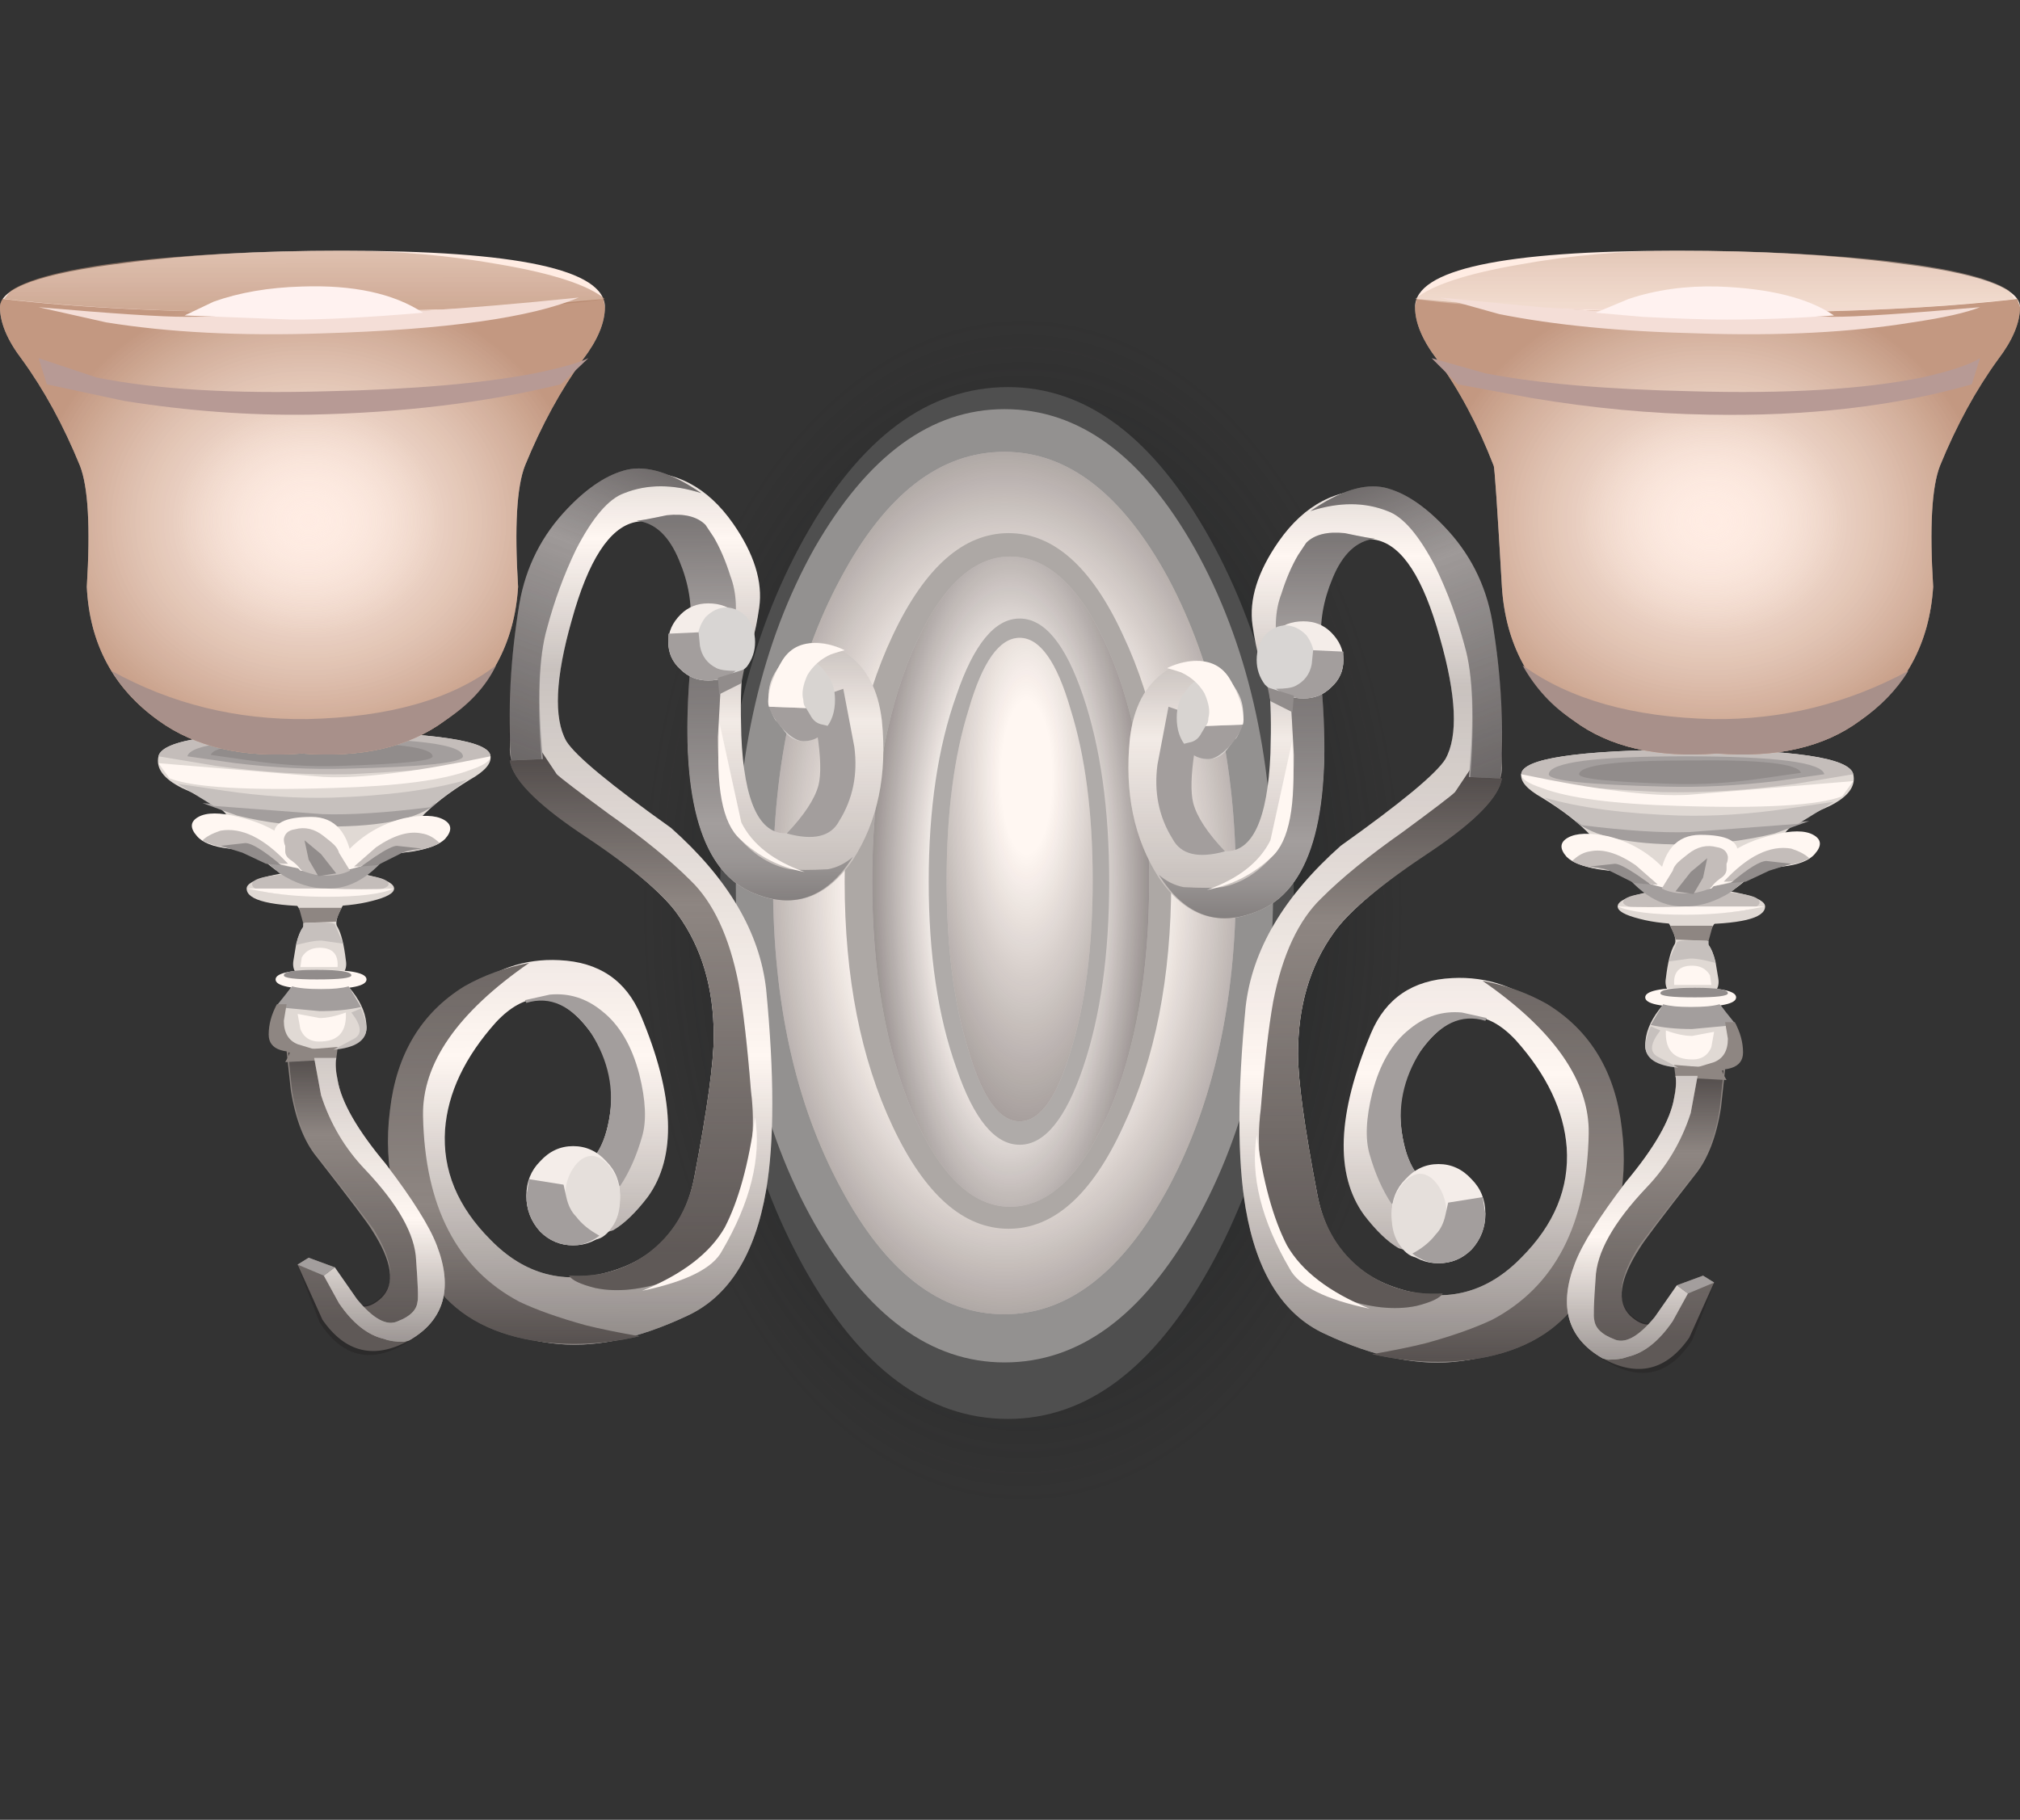 <?xml version="1.0" encoding="UTF-8"?>
<!DOCTYPE svg  PUBLIC '-//W3C//DTD SVG 1.1//EN'  'http://www.w3.org/Graphics/SVG/1.1/DTD/svg11.dtd'>
<svg enable-background="new 0 0 73.3 66.05" version="1.1" viewBox="0 0 73.3 66.05" xml:space="preserve" xmlns="http://www.w3.org/2000/svg" xmlns:xlink="http://www.w3.org/1999/xlink">
<rect x="0" y="0" width="73.3" height="66.05" fill="#333333" stroke="none"/>
<symbol id="bd" viewBox="0 -12.95 26.3 12.95">
		<path d="m26.3-6.45c0-1.8-1.283-3.333-3.85-4.6s-5.667-1.9-9.3-1.9-6.733 0.633-9.3 1.9-3.85 2.8-3.85 4.6c0 1.767 1.283 3.283 3.85 4.55s5.667 1.9 9.3 1.9 6.733-0.633 9.3-1.9 3.85-2.783 3.85-4.55z" clip-rule="evenodd" fill="#4F4F4F" fill-rule="evenodd"/>
</symbol>
<symbol id="bc" viewBox="6.45 -16.779 66.45 17.25">
			<radialGradient id="ak" cx="39.675" cy="-9.15" r="24.88" gradientTransform="matrix(1 0 0 -.363 0 -11.5)" gradientUnits="userSpaceOnUse">
			<stop stop-color="#001F20" stop-opacity=".851" offset="0"/>
			<stop stop-color="#231F20" stop-opacity="0" offset=".875"/>
		</radialGradient>
		<path d="m63.2-14.307c-6.5-1.648-14.333-2.472-23.5-2.472-9.2 0-17.034 0.824-23.5 2.472-6.5 1.686-9.75 3.728-9.75 6.125 0 2.322 3.25 4.346 9.75 6.068 6.467 1.723 14.3 2.584 23.5 2.584s17.033-0.861 23.5-2.584c6.466-1.723 9.7-3.746 9.7-6.068 0-2.398-3.233-4.44-9.7-6.125z" clip-rule="evenodd" fill="url(#ak)" fill-rule="evenodd"/>
</symbol>
<symbol id="bj">
</symbol>
			<use transform="matrix(0 .994 1.759 0 51.5 -6.4)" x="6.45" y="-16.779" width="66.45" height="17.25" enable-background="new" opacity=".75" xlink:href="#bc"/>
			<use transform="matrix(0 1.424 1.608 0 46.95 14.05)" y="-12.95" width="26.3" height="12.95" enable-background="new" opacity=".199" xlink:href="#bd"/>
				<g clip-rule="evenodd" fill-rule="evenodd">
					<path d="m43.35 19.9c1.9 3.4 2.851 7.483 2.851 12.25 0 4.8-0.95 8.883-2.851 12.25-1.899 3.366-4.199 5.05-6.899 5.05-2.667 0-4.967-1.684-6.9-5.05-1.9-3.367-2.85-7.45-2.85-12.25 0-4.767 0.95-8.85 2.85-12.25 1.934-3.367 4.233-5.05 6.9-5.05 2.699 0 4.999 1.683 6.899 5.05z" fill="#939190"/>
					<path d="m42.4 21c1.633 3.067 2.449 6.75 2.449 11.05s-0.816 7.983-2.449 11.05c-1.667 3.067-3.65 4.601-5.95 4.601-2.333 0-4.317-1.533-5.95-4.601-1.633-3.033-2.45-6.716-2.45-11.05 0-4.333 0.817-8.017 2.45-11.05 1.633-3.067 3.617-4.6 5.95-4.6 2.3 0 4.283 1.533 5.95 4.6z" fill="#FFF7F2"/>
						<radialGradient id="au" cx="36.449" cy="32.05" r="17.75" gradientTransform="matrix(1 0 0 -1.725 0 87.324)" gradientUnits="userSpaceOnUse">
						<stop stop-color="#130C0E" stop-opacity="0" offset=".306"/>
						<stop stop-color="#130C0E" stop-opacity=".651" offset=".702"/>
						<stop stop-color="#130C0E" stop-opacity=".949" offset="1"/>
					</radialGradient>
					<path d="m42.4 21c1.633 3.067 2.449 6.75 2.449 11.05s-0.816 7.983-2.449 11.05c-1.667 3.067-3.65 4.601-5.95 4.601-2.333 0-4.317-1.533-5.95-4.601-1.633-3.033-2.45-6.716-2.45-11.05 0-4.333 0.817-8.017 2.45-11.05 1.633-3.067 3.617-4.6 5.95-4.6 2.3 0 4.283 1.533 5.95 4.6z" fill="url(#au)"/>
					<path d="m40.75 23.05c1.167 2.467 1.75 5.45 1.75 8.95 0 3.467-0.583 6.434-1.75 8.9-1.134 2.466-2.517 3.699-4.15 3.699s-3.033-1.233-4.2-3.699c-1.167-2.467-1.75-5.434-1.75-8.9 0-3.5 0.583-6.483 1.75-8.95 1.167-2.466 2.567-3.7 4.2-3.7s3.016 1.233 4.15 3.7z" fill="#ADA8A5"/>
					<path d="m40.25 23.65c0.967 2.3 1.45 5.083 1.45 8.35s-0.483 6.05-1.45 8.35c-1 2.301-2.2 3.45-3.6 3.45-1.367 0-2.55-1.149-3.55-3.45-0.967-2.333-1.45-5.116-1.45-8.35s0.483-6.017 1.45-8.35c1-2.3 2.183-3.45 3.55-3.45 1.4 0 2.6 1.15 3.6 3.45z" fill="#F7F0EC"/>
						<radialGradient id="av" cx="36.65" cy="32" r="9.062" gradientTransform="matrix(1 0 0 -2.814 0 122.04)" gradientUnits="userSpaceOnUse">
						<stop stop-color="#130C0E" stop-opacity="0" offset=".306"/>
						<stop stop-color="#130C0E" stop-opacity=".651" offset=".702"/>
						<stop stop-color="#130C0E" stop-opacity=".949" offset="1"/>
					</radialGradient>
					<path d="m40.25 23.65c0.967 2.3 1.45 5.083 1.45 8.35s-0.483 6.05-1.45 8.35c-1 2.301-2.2 3.45-3.6 3.45-1.367 0-2.55-1.149-3.55-3.45-0.967-2.333-1.45-5.116-1.45-8.35s0.483-6.017 1.45-8.35c1-2.3 2.183-3.45 3.55-3.45 1.4 0 2.6 1.15 3.6 3.45z" fill="url(#av)"/>
					<path d="m39.3 25.25c0.634 1.867 0.95 4.117 0.95 6.75 0 2.634-0.316 4.884-0.95 6.75-0.633 1.866-1.399 2.8-2.3 2.8s-1.667-0.934-2.3-2.8c-0.667-1.866-1-4.116-1-6.75 0-2.633 0.333-4.883 1-6.75 0.633-1.867 1.399-2.8 2.3-2.8s1.667 0.933 2.3 2.8z" fill="#AFABA9"/>
					<path d="m38.85 25.75c0.533 1.7 0.801 3.767 0.801 6.2s-0.268 4.5-0.801 6.2c-0.5 1.699-1.116 2.55-1.85 2.55s-1.35-0.851-1.85-2.55c-0.533-1.7-0.8-3.767-0.8-6.2s0.267-4.5 0.8-6.2c0.5-1.733 1.117-2.6 1.85-2.6s1.35 0.867 1.85 2.6z" fill="#FFF7F2"/>
						<radialGradient id="aw" cx="37.25" cy="28.2" r="9.387" gradientTransform="matrix(1 0 0 -3.005 0 112.95)" gradientUnits="userSpaceOnUse">
						<stop stop-color="#130C0E" stop-opacity="0" offset=".098"/>
						<stop stop-color="#130C0E" stop-opacity=".651" offset=".702"/>
						<stop stop-color="#130C0E" stop-opacity=".949" offset="1"/>
					</radialGradient>
					<path d="m38.85 25.75c0.533 1.7 0.801 3.767 0.801 6.2s-0.268 4.5-0.801 6.2c-0.5 1.699-1.116 2.55-1.85 2.55s-1.35-0.851-1.85-2.55c-0.533-1.7-0.8-3.767-0.8-6.2s0.267-4.5 0.8-6.2c0.5-1.733 1.117-2.6 1.85-2.6s1.35 0.867 1.85 2.6z" fill="url(#aw)"/>
				</g>
					<g clip-rule="evenodd" fill-rule="evenodd">
						<path d="m17.8 27.45c0.034 0.267-0.216 0.55-0.75 0.85-0.767 0.467-1.366 0.934-1.8 1.4-0.566 0.7-1.05 1.216-1.45 1.55-0.667 0.633-1.35 0.95-2.05 0.95-0.733 0-1.45-0.317-2.15-0.95-0.333-0.333-0.8-0.9-1.4-1.7-0.167-0.233-0.7-0.55-1.6-0.95-0.667-0.333-0.95-0.717-0.85-1.15 0.133-0.6 2.167-0.9 6.1-0.9 3.933 0.033 5.917 0.333 5.95 0.9z" fill="#E0D9D4"/>
						<path d="m14.3 32.25c0 0.167-0.267 0.317-0.8 0.45-0.5 0.133-1.117 0.2-1.85 0.2-1.8 0-2.7-0.217-2.7-0.65 0-0.167 0.267-0.317 0.8-0.45s1.167-0.2 1.9-0.2 1.35 0.066 1.85 0.2c0.533 0.133 0.8 0.283 0.8 0.45z" fill="#E0D9D4"/>
						<path d="m14.1 32.1c0 0.1-0.25 0.2-0.75 0.3-0.5 0.067-1.083 0.1-1.75 0.1-1.633 0-2.45-0.133-2.45-0.4s0.817-0.4 2.45-0.4c1.667 0 2.5 0.133 2.5 0.4z" fill="#C4BDBA"/>
						<path d="m11.4 32.3v-0.05l0.2 0.05 0.25-0.05v0.05h1c-0.133 0.167-0.267 0.35-0.4 0.55-0.233 0.4-0.3 0.667-0.2 0.8 0.133 0.233 0.233 0.633 0.3 1.2 0.067 0.367-0.116 0.617-0.55 0.75 0.133 0.101 0.083 0.15-0.15 0.15h-0.45c-0.133 0-0.183-0.017-0.15-0.05s0.017-0.066-0.05-0.101c-0.434-0.133-0.617-0.383-0.55-0.75l0.1-0.6c0.066-0.267 0.15-0.467 0.25-0.6 0.133-0.233-0.083-0.683-0.65-1.35h1.05z" fill="#E0D9D4"/>
						<path d="m13.3 37.3c0 0.533-0.6 0.8-1.8 0.8-1.033 0-1.55-0.267-1.55-0.8 0-0.399 0.167-0.833 0.5-1.3 0.333-0.5 0.716-0.75 1.15-0.75 0.433 0 0.833 0.25 1.2 0.75 0.333 0.434 0.5 0.866 0.5 1.3z" fill="#E0D9D4"/>
						<path d="m13.3 35.55c0 0.233-0.55 0.351-1.65 0.351s-1.65-0.118-1.65-0.351 0.55-0.35 1.65-0.35 1.65 0.116 1.65 0.35z" fill="#FFF7F2"/>
						<path d="m12.75 35.4c0 0.1-0.417 0.149-1.25 0.149-0.8 0-1.2-0.05-1.2-0.149 0-0.134 0.4-0.2 1.2-0.2 0.833 0 1.25 0.067 1.25 0.2z" fill="#918C8B"/>
						<path d="m20.55 26.9c0.333 0.533 1.6 1.583 3.8 3.15 2.066 1.833 3.216 3.784 3.45 5.851 0.3 3.1 0.3 5.533 0 7.3-0.4 2.333-1.35 3.85-2.85 4.55-1.833 0.866-3.483 1.2-4.95 1-1.7-0.2-3.05-1.116-4.05-2.75-1.1-1.767-1.483-3.717-1.15-5.85 0.3-1.834 0.983-3.2 2.05-4.101 1.033-0.866 2.183-1.267 3.45-1.2 1.434 0.067 2.417 0.733 2.95 2 1.233 2.934 1.316 5.134 0.25 6.601-0.434 0.566-0.85 0.967-1.25 1.2l-0.5 0.149-2.2-2.1 1.1-0.05c0.767-0.233 1.25-0.9 1.45-2 0.267-1.4-0.083-2.617-1.05-3.65-1-1.033-2.017-1-3.05 0.1-1.133 1.267-1.75 2.567-1.85 3.9-0.1 1.467 0.45 2.8 1.65 4 1.233 1.267 2.684 1.65 4.35 1.15 1.7-0.5 2.717-1.65 3.05-3.45 0.466-2.434 0.7-4.134 0.7-5.101 0-1.733-0.433-3.199-1.3-4.399-0.534-0.767-1.8-1.833-3.8-3.2-1.566-1.067-2.333-2.017-2.3-2.85 0.066-1.833 0.434-3.75 1.1-5.75 0.9-2.733 2.05-4.15 3.45-4.25 1.434-0.1 2.617 0.517 3.55 1.85 0.767 1.1 1.083 2.117 0.95 3.05-0.133 0.934-0.333 1.633-0.6 2.1l-1.95-0.55c0.133-0.867 0.15-1.717 0.05-2.55-0.2-1.633-0.866-2.333-2-2.1-0.933 0.2-1.7 1.383-2.3 3.55-0.6 2.1-0.667 3.567-0.2 4.4z" fill="#FFF7F2"/>
							<linearGradient id="ax" x1="-60.872" x2="-10.972" y1="21.354" y2="21.354" gradientTransform="matrix(2.004e-5 -1 1 -.001 -0 0)" gradientUnits="userSpaceOnUse">
							<stop stop-color="#231F20" offset=".09"/>
							<stop stop-color="#231F20" stop-opacity=".796" offset=".122"/>
							<stop stop-color="#231F20" stop-opacity="0" offset=".451"/>
							<stop stop-color="#231F20" stop-opacity=".247" offset=".733"/>
							<stop stop-color="#231F20" stop-opacity="0" offset=".828"/>
							<stop stop-color="#231F20" stop-opacity=".439" offset="1"/>
						</linearGradient>
						<path d="m20.55 26.9c0.333 0.533 1.6 1.583 3.8 3.15 2.066 1.833 3.216 3.784 3.45 5.851 0.3 3.1 0.3 5.533 0 7.3-0.4 2.333-1.35 3.85-2.85 4.55-1.833 0.866-3.483 1.2-4.95 1-1.7-0.2-3.05-1.116-4.05-2.75-1.1-1.767-1.483-3.717-1.15-5.85 0.3-1.834 0.983-3.2 2.05-4.101 1.033-0.866 2.183-1.267 3.45-1.2 1.434 0.067 2.417 0.733 2.95 2 1.233 2.934 1.316 5.134 0.25 6.601-0.434 0.566-0.85 0.967-1.25 1.2l-0.5 0.149-2.2-2.1 1.1-0.05c0.767-0.233 1.25-0.9 1.45-2 0.267-1.4-0.083-2.617-1.05-3.65-1-1.033-2.017-1-3.05 0.1-1.133 1.267-1.75 2.567-1.85 3.9-0.1 1.467 0.45 2.8 1.65 4 1.233 1.267 2.684 1.65 4.35 1.15 1.7-0.5 2.717-1.65 3.05-3.45 0.466-2.434 0.7-4.134 0.7-5.101 0-1.733-0.433-3.199-1.3-4.399-0.567-0.767-1.817-1.833-3.75-3.2-1.534-1.067-2.317-2.017-2.35-2.85-0.066-6.433 1.45-9.767 4.55-10 1.434-0.1 2.617 0.517 3.55 1.85 0.767 1.1 1.083 2.117 0.95 3.05-0.133 0.934-0.333 1.633-0.6 2.1l-1.95-0.55c0.133-0.867 0.15-1.717 0.05-2.55-0.2-1.633-0.866-2.333-2-2.1-0.933 0.2-1.7 1.383-2.3 3.55-0.6 2.1-0.667 3.567-0.2 4.4z" fill="url(#ax)"/>
						<path d="m22.1 40.65c0.2-1.101-0.017-2.15-0.65-3.15-0.7-1-1.483-1.366-2.35-1.1l-0.05-0.1 0.9-0.2c0.7-0.066 1.333 0.134 1.9 0.601 0.633 0.5 1.083 1.267 1.35 2.3 0.233 0.934 0.267 1.684 0.1 2.25-0.2 0.7-0.466 1.3-0.8 1.8l-1.2-0.8c0.4-0.334 0.667-0.867 0.8-1.601z" fill="#A39E9D"/>
						<path d="m22.5 43.4c0 0.5-0.167 0.933-0.5 1.3-0.333 0.333-0.733 0.5-1.2 0.5-0.466 0-0.866-0.167-1.2-0.5-0.333-0.367-0.5-0.8-0.5-1.3s0.167-0.917 0.5-1.25c0.333-0.367 0.733-0.551 1.2-0.551s0.867 0.184 1.2 0.551c0.333 0.333 0.5 0.75 0.5 1.25z" fill="#F4EDE9"/>
						<path d="m22.5 43.5c0 0.434-0.1 0.783-0.3 1.05-0.2 0.3-0.433 0.45-0.7 0.45s-0.5-0.15-0.7-0.45-0.3-0.649-0.3-1.05c0-0.434 0.1-0.8 0.3-1.1 0.2-0.301 0.434-0.45 0.7-0.45 0.267 0.033 0.5 0.2 0.7 0.5 0.2 0.267 0.3 0.616 0.3 1.05z" fill="#E5DFDB"/>
						<path d="m25.5 21.1l1.55 2.55-0.1 0.6c-0.067 0.6-0.083 1.417-0.05 2.45 0.1 2.4 0.65 3.583 1.65 3.55 0.967-0.033 1.617-0.733 1.95-2.1 0.3-1.233 0.233-2.117-0.2-2.65-0.3-0.333-0.533-0.283-0.7 0.15-0.067 0.2-0.1 0.434-0.1 0.7-0.367 0.267-0.816 0.2-1.35-0.2-0.133-0.2-0.216-0.45-0.25-0.75-0.066-0.6 0.217-1.167 0.85-1.7 0.566-0.5 1.217-0.5 1.95 0s1.167 1.316 1.3 2.45c0.2 1.967-0.15 3.65-1.05 5.05-1 1.466-2.25 1.85-3.75 1.15s-2.25-2.7-2.25-6l0.4-4.75 0.15-0.5z" fill="#FFF7F2"/>
							<linearGradient id="ay" x1="-36.728" x2="-9.528" y1="28.504" y2="28.504" gradientTransform="matrix(3.6765e-5 -1 1 -.001 5.2295e-5 -0)" gradientUnits="userSpaceOnUse">
							<stop stop-color="#231F20" stop-opacity=".498" offset="0"/>
							<stop stop-color="#231F20" stop-opacity=".408" offset=".035"/>
							<stop stop-color="#231F20" stop-opacity=".059" offset=".388"/>
							<stop stop-color="#231F20" stop-opacity=".463" offset=".608"/>
							<stop stop-color="#231F20" stop-opacity=".439" offset="1"/>
						</linearGradient>
						<path d="m25.5 21.1l1.55 2.55-0.1 0.6c-0.067 0.6-0.083 1.417-0.05 2.45 0.1 2.4 0.65 3.583 1.65 3.55 0.967-0.033 1.617-0.733 1.95-2.1 0.3-1.233 0.233-2.117-0.2-2.65-0.3-0.333-0.533-0.283-0.7 0.15-0.067 0.2-0.1 0.434-0.1 0.7-0.367 0.267-0.816 0.2-1.35-0.2-0.133-0.2-0.216-0.45-0.25-0.75-0.066-0.6 0.217-1.167 0.85-1.7 0.566-0.5 1.217-0.5 1.95 0s1.167 1.316 1.3 2.45c0.2 1.967-0.15 3.65-1.05 5.05-1 1.466-2.25 1.85-3.75 1.15s-2.25-2.7-2.25-6l0.4-4.75 0.15-0.5z" fill="url(#ay)"/>
						<path d="m23.2 48.5c-1.467 0.333-2.85 0.366-4.15 0.1-1.6-0.333-2.767-1.1-3.5-2.3-1.2-1.934-1.667-3.934-1.4-6 0.233-2.033 1.133-3.533 2.7-4.5 0.7-0.399 1.483-0.684 2.35-0.85-2.6 1.8-3.884 3.649-3.85 5.55 0.066 3.3 1.233 5.55 3.5 6.75 0.633 0.3 1.433 0.583 2.4 0.85 0.533 0.133 1.184 0.266 1.95 0.4z" fill="#8E8682"/>
							<linearGradient id="az" x1="-54.494" x2="-30.644" y1="18.641" y2="18.641" gradientTransform="matrix(4.1929e-5 -1 1 -.001 0 0)" gradientUnits="userSpaceOnUse">
							<stop stop-color="#231F20" offset=".09"/>
							<stop stop-color="#231F20" stop-opacity=".796" offset=".122"/>
							<stop stop-color="#231F20" stop-opacity="0" offset=".451"/>
							<stop stop-color="#231F20" stop-opacity=".439" offset="1"/>
						</linearGradient>
						<path d="m23.2 48.5c-1.467 0.333-2.85 0.366-4.15 0.1-1.6-0.333-2.767-1.1-3.5-2.3-1.2-1.934-1.667-3.934-1.4-6 0.233-2.033 1.133-3.533 2.7-4.5 0.7-0.399 1.483-0.684 2.35-0.85-2.6 1.8-3.884 3.649-3.85 5.55 0.066 3.3 1.233 5.55 3.5 6.75 0.633 0.3 1.433 0.583 2.4 0.85 0.533 0.133 1.184 0.266 1.95 0.4z" fill="url(#az)"/>
						<path d="m18.5 27.6l1.1-0.4 0.6 0.9c0.133 0.133 0.767 0.617 1.9 1.45 1.233 0.867 2.216 1.667 2.95 2.4 0.833 0.8 1.417 2.05 1.75 3.75 0.167 0.934 0.317 2.233 0.45 3.899 0.167 1.301 0.033 2.601-0.4 3.9-0.5 1.566-1.333 2.55-2.5 2.95-1.034 0.366-1.95 0.467-2.75 0.3-0.534-0.134-0.85-0.283-0.95-0.45 1.067 0.066 2.017-0.2 2.85-0.8 0.9-0.667 1.467-1.6 1.7-2.8 0.466-2.434 0.7-4.134 0.7-5.101 0-1.733-0.433-3.199-1.3-4.399-0.534-0.767-1.733-1.767-3.6-3-1.566-1.066-2.4-1.932-2.5-2.599z" fill="#8E8682"/>
							<linearGradient id="ba" x1="22.327" x2="45.527" y1="-22.907" y2="-22.907" gradientTransform="matrix(4.3103e-5 1 -1 -.001 -1.4848e-5 0)" gradientUnits="userSpaceOnUse">
							<stop stop-color="#231F20" offset=".09"/>
							<stop stop-color="#231F20" stop-opacity=".796" offset=".122"/>
							<stop stop-color="#231F20" stop-opacity="0" offset=".451"/>
							<stop stop-color="#231F20" stop-opacity=".439" offset="1"/>
						</linearGradient>
						<path d="m18.5 27.6l1.1-0.4 0.6 0.9c0.133 0.133 0.767 0.617 1.9 1.45 1.233 0.867 2.216 1.667 2.95 2.4 0.833 0.8 1.417 2.05 1.75 3.75 0.167 0.934 0.317 2.233 0.45 3.899 0.167 1.301 0.033 2.601-0.4 3.9-0.5 1.566-1.333 2.55-2.5 2.95-1.034 0.366-1.95 0.467-2.75 0.3-0.534-0.134-0.85-0.283-0.95-0.45 1.067 0.066 2.017-0.2 2.85-0.8 0.9-0.667 1.467-1.6 1.7-2.8 0.466-2.434 0.7-4.134 0.7-5.101 0-1.733-0.433-3.199-1.3-4.399-0.534-0.767-1.733-1.767-3.6-3-1.566-1.066-2.4-1.932-2.5-2.599z" fill="url(#ba)"/>
						<path d="m25.45 17.9c-1.034-0.333-1.967-0.333-2.8 0-0.566 0.2-1.15 0.883-1.75 2.05-0.433 0.9-0.783 1.85-1.05 2.85-0.3 1.034-0.35 2.617-0.15 4.75l-1.15 0.05c-0.133-1.8-0.033-3.7 0.3-5.7 0.233-1.333 0.816-2.483 1.75-3.45 0.733-0.767 1.45-1.233 2.15-1.4 0.733-0.167 1.633 0.117 2.7 0.85z" fill="#A39E9D"/>
							<linearGradient id="bb" x1="1.167" x2="23.008" y1="-27.733" y2="-27.733" gradientTransform="matrix(-.357 .934 -.934 -.357 .001 -4.1068e-5)" gradientUnits="userSpaceOnUse">
							<stop stop-opacity="0" offset=".377"/>
							<stop stop-color="#231F20" stop-opacity=".239" offset=".984"/>
						</linearGradient>
						<path d="m25.45 17.9c-1.034-0.333-1.967-0.333-2.8 0-0.566 0.2-1.15 0.883-1.75 2.05-0.433 0.9-0.783 1.85-1.05 2.85-0.3 1.034-0.367 2.617-0.2 4.75l-1.15 0.05c-0.1-1.8 0.017-3.7 0.35-5.7 0.233-1.333 0.816-2.483 1.75-3.45 0.733-0.767 1.45-1.233 2.15-1.4 0.733-0.167 1.633 0.117 2.7 0.85z" fill="url(#bb)"/>
							<linearGradient id="be" x1="1.167" x2="23.008" y1="-27.733" y2="-27.733" gradientTransform="matrix(-.357 .934 -.934 -.357 .001 -4.1068e-5)" gradientUnits="userSpaceOnUse">
							<stop stop-color="#231F20" offset=".09"/>
							<stop stop-color="#231F20" stop-opacity=".796" offset=".122"/>
							<stop stop-color="#231F20" stop-opacity="0" offset=".451"/>
							<stop stop-color="#231F20" stop-opacity=".439" offset="1"/>
						</linearGradient>
						<path d="m25.45 17.9c-1.034-0.333-1.967-0.333-2.8 0-0.566 0.2-1.15 0.883-1.75 2.05-0.433 0.9-0.783 1.85-1.05 2.85-0.3 1.034-0.367 2.617-0.2 4.75l-1.15 0.05c-0.1-1.8 0.017-3.7 0.35-5.7 0.233-1.333 0.816-2.483 1.75-3.45 0.733-0.767 1.45-1.233 2.15-1.4 0.733-0.167 1.633 0.117 2.7 0.85z" fill="url(#be)"/>
						<path d="m25.05 22.7c0.067-0.767-0.066-1.55-0.4-2.35-0.367-0.9-0.883-1.383-1.55-1.45 0.1 0 0.466-0.066 1.1-0.2 0.633-0.067 1.1 0.05 1.4 0.35l0.3 0.45c0.233 0.4 0.434 0.867 0.6 1.4 0.233 0.6 0.267 1.333 0.1 2.2l-1.55-0.4z" fill="#A39E9D"/>
							<linearGradient id="bf" x1="-25.312" x2="-18.838" y1="24.906" y2="24.906" gradientTransform="matrix(0 -1 1 -.001 -0 -0)" gradientUnits="userSpaceOnUse">
							<stop stop-color="#231F20" stop-opacity="0" offset=".435"/>
							<stop stop-color="#231F20" stop-opacity=".298" offset=".973"/>
						</linearGradient>
						<path d="m25.05 22.7c0.067-0.767-0.066-1.55-0.4-2.35-0.367-0.9-0.883-1.383-1.55-1.45 0.1 0 0.466-0.066 1.1-0.2 0.633-0.067 1.1 0.05 1.4 0.35l0.3 0.45c0.233 0.4 0.434 0.867 0.6 1.4 0.233 0.6 0.267 1.333 0.1 2.2l-1.55-0.4z" fill="url(#bf)"/>
						<path d="m25.05 24.2l1.15-0.15-0.15 2.7c0 1.9 0.267 3.133 0.8 3.7 0.533 0.6 1.133 0.966 1.8 1.1 0.3 0.034 0.767 0.034 1.4 0 0.333-0.066 0.634-0.216 0.9-0.45-0.967 1.533-2.217 1.95-3.75 1.25-1.833-0.867-2.55-3.583-2.15-8.15z" fill="#A39E9D"/>
							<linearGradient id="bg" x1="-33.628" x2="-24.328" y1="27.949" y2="27.949" gradientTransform="matrix(0 -1 1 -.001 3.2064e-5 -0)" gradientUnits="userSpaceOnUse">
							<stop stop-color="#1C1919" stop-opacity=".337" offset="0"/>
							<stop stop-color="#141212" stop-opacity=".239" offset=".071"/>
							<stop stop-color="#050505" stop-opacity=".059" offset=".251"/>
							<stop stop-opacity="0" offset=".4"/>
							<stop stop-color="#231F20" stop-opacity=".298" offset=".961"/>
						</linearGradient>
						<path d="m25.05 24.2l1.15-0.15-0.15 2.7c0 1.9 0.267 3.133 0.8 3.7 0.533 0.6 1.133 0.966 1.8 1.1 0.3 0.034 0.767 0.034 1.4 0 0.333-0.066 0.634-0.216 0.9-0.45-0.967 1.533-2.217 1.95-3.75 1.25-1.833-0.867-2.55-3.583-2.15-8.15z" fill="url(#bg)"/>
						<path d="m29.7 28.5c0.1-0.4 0.083-1.033-0.05-1.9l-0.2-1.2 1.15-0.4 0.4 2.1c0.133 1-0.05 1.9-0.55 2.7-0.3 0.567-0.934 0.717-1.9 0.45 0.634-0.667 1.016-1.25 1.15-1.75z" fill="#A39E9D"/>
						<path d="m30.3 25.4c0 0.434-0.116 0.783-0.35 1.05-0.2 0.3-0.467 0.45-0.8 0.45-0.3 0-0.55-0.15-0.75-0.45-0.233-0.267-0.35-0.617-0.35-1.05 0-0.4 0.117-0.733 0.35-1 0.2-0.3 0.45-0.45 0.75-0.45 0.333 0 0.6 0.15 0.8 0.45 0.234 0.267 0.35 0.6 0.35 1z" fill="#D8D4D1"/>
						<path d="m27.2 23.3c0 0.4-0.15 0.733-0.45 1-0.267 0.267-0.617 0.4-1.05 0.4-0.4 0-0.733-0.133-1-0.4-0.3-0.267-0.45-0.6-0.45-1 0-0.367 0.15-0.7 0.45-1 0.267-0.267 0.6-0.4 1-0.4 0.433 0 0.783 0.133 1.05 0.4 0.3 0.3 0.45 0.633 0.45 1z" fill="#F4EDE9"/>
						<path d="m27.4 23.3c0 0.333-0.1 0.633-0.3 0.9-0.233 0.233-0.483 0.35-0.75 0.35s-0.517-0.117-0.75-0.35c-0.2-0.267-0.3-0.567-0.3-0.9s0.1-0.633 0.3-0.9c0.233-0.233 0.483-0.35 0.75-0.35s0.517 0.117 0.75 0.35c0.2 0.267 0.3 0.567 0.3 0.9z" fill="#D8D5D3"/>
						<path d="m20.9 44.15c0.2 0.267 0.483 0.5 0.85 0.699-0.3 0.233-0.617 0.351-0.95 0.351-0.466 0-0.866-0.167-1.2-0.5-0.333-0.367-0.5-0.8-0.5-1.3l0.1-0.601 1.25 0.2 0.1 0.45c0.067 0.301 0.183 0.534 0.35 0.701z" fill="#A39E9D"/>
						<path d="m26 24.25c0.133 0.067 0.367 0.1 0.7 0.1-0.3 0.233-0.634 0.35-1 0.35-0.4 0-0.733-0.133-1-0.4-0.3-0.267-0.45-0.6-0.45-1v-0.3l1.1-0.05 0.05 0.5c0.067 0.367 0.267 0.633 0.6 0.8z" fill="#A39E9D"/>
						<path d="m29.85 26.3l0.2 0.05c-0.2 0.367-0.5 0.55-0.9 0.55-0.2 0-0.433-0.133-0.7-0.4s-0.45-0.55-0.55-0.85l1.35 0.05 0.15 0.25c0.1 0.2 0.25 0.317 0.45 0.35z" fill="#A39E9D"/>
						<path d="m5.75 27.45c0.133-0.6 2.167-0.9 6.1-0.9 3.933 0.034 5.917 0.333 5.95 0.9 0 0.267-1.7 0.483-5.1 0.65-1.534 0.033-3.15-0.067-4.85-0.3l-2.1-0.35z" fill="#C4BDBA"/>
						<path d="m6.8 27.45c0.1-0.434 1.784-0.65 5.05-0.65s4.917 0.217 4.95 0.65c0 0.233-1.417 0.383-4.25 0.45-1.267 0.033-2.6-0.033-4-0.2l-1.75-0.25z" fill="#A39E9D"/>
						<path d="m7.65 27.4c0.1-0.333 1.45-0.483 4.05-0.45 2.633 0 3.966 0.167 4 0.5 0 0.167-1.134 0.283-3.4 0.35-1.033 0.034-2.116-0.033-3.25-0.2l-1.4-0.2z" fill="#918C8B"/>
						<path d="m11.95 30c-1.167 0-2.284-0.133-3.35-0.4l-1.25-0.45 4.35 0.35c1.233 0 2.616-0.117 4.15-0.35-0.666 0.567-1.967 0.85-3.9 0.85z" fill="#A39E9D"/>
						<path d="m9.5 31.15l0.55 0.2c0.5 0.133 1.034 0.217 1.6 0.25 0.934 0.033 1.8-0.233 2.6-0.8-0.733 1-1.533 1.483-2.4 1.45-0.567 0-1.133-0.183-1.7-0.55l-0.65-0.55z" fill="#A39E9D"/>
						<path d="m10.85 32.95h1.55c-0.133 0.267-0.2 0.433-0.2 0.5l-1.2 0.05-0.15-0.55z" fill="#8E8682"/>
						<path d="m10.6 35.8c0.233 0.066 0.583 0.101 1.05 0.101 0.434 0 0.767-0.034 1-0.101l0.45 0.75c-0.434 0.101-0.934 0.15-1.5 0.15l-1.6-0.15 0.6-0.75z" fill="#A39E9D"/>
						<path d="m10.4 38.15l1.85-0.15-0.05 0.25c-0.034 0.233-0.017 0.55 0.05 0.95 0.133 0.8 0.717 1.816 1.75 3.05 0.967 1.267 1.583 2.25 1.85 2.95 0.6 1.566 0.267 2.717-1 3.45-1.267 0.699-2.317 0.449-3.15-0.75l-0.9-2 0.4-0.25 0.95 0.35 0.4 1c0.367 0.533 0.8 0.566 1.3 0.1 0.5-0.5 0.383-1.316-0.35-2.449-0.133-0.233-0.8-1.117-2-2.65-0.467-0.566-0.783-1.384-0.95-2.45l-0.15-1.401z" fill="#8E8682"/>
							<linearGradient id="bh" x1="35.587" x2="47.987" y1="-13.224" y2="-13.224" gradientTransform="matrix(8.0645e-5 1 -1 -.001 -0 0)" gradientUnits="userSpaceOnUse">
							<stop stop-color="#231F20" offset=".09"/>
							<stop stop-color="#231F20" stop-opacity=".796" offset=".122"/>
							<stop stop-color="#231F20" stop-opacity="0" offset=".451"/>
							<stop stop-color="#231F20" stop-opacity=".439" offset="1"/>
						</linearGradient>
						<path d="m10.45 38.2l1.75 0.05 0.05 0.95c0.133 0.8 0.717 1.816 1.75 3.05 2.434 3.267 2.65 5.45 0.65 6.55-1.233 0.7-2.25 0.434-3.05-0.8l-0.8-2.05 0.4-0.3 0.95 0.35 0.4 0.95c0.367 0.533 0.8 0.566 1.3 0.1 0.5-0.5 0.4-1.316-0.3-2.45-0.167-0.233-0.833-1.1-2-2.6-0.466-0.566-0.783-1.366-0.95-2.4l-0.15-1.4z" fill="url(#bh)"/>
						<path d="m12.2 38.45l-1.85 0.1c0.133-0.233 0.2-0.383 0.2-0.45l1.7-0.05-0.05 0.4z" fill="#8E8682"/>
						<path d="m11.65 39.75l-0.25-1.35h0.8c-0.034 0.233-0.017 0.5 0.05 0.8 0.133 0.8 0.717 1.816 1.75 3.05 0.967 1.267 1.583 2.25 1.85 2.95 0.6 1.566 0.267 2.717-1 3.45l-0.2 0.05c-0.3 0-0.533-0.033-0.7-0.101-0.6-0.133-1.15-0.566-1.65-1.3l-0.55-1 0.4-0.3 0.8 1.15c0.6 0.733 1.1 1 1.5 0.8 0.433-0.167 0.667-0.4 0.7-0.7 0.034-0.1 0.017-0.6-0.05-1.5-0.034-0.934-0.65-2.033-1.85-3.3-0.733-0.765-1.267-1.666-1.6-2.699z" fill="#FFF7F2"/>
							<linearGradient id="bi" x1="-55.176" x2="-30.951" y1="13.772" y2="13.772" gradientTransform="matrix(4.128e-5 -1 1 -.001 -0 0)" gradientUnits="userSpaceOnUse">
							<stop stop-color="#231F20" offset=".09"/>
							<stop stop-color="#231F20" stop-opacity=".796" offset=".122"/>
							<stop stop-color="#231F20" stop-opacity="0" offset=".451"/>
							<stop stop-color="#231F20" stop-opacity=".247" offset=".733"/>
							<stop stop-color="#231F20" stop-opacity="0" offset=".828"/>
							<stop stop-color="#231F20" stop-opacity=".439" offset="1"/>
						</linearGradient>
						<path d="m11.65 39.75l-0.25-1.35h0.8c-0.034 0.233-0.017 0.5 0.05 0.8 0.133 0.8 0.717 1.816 1.75 3.05 0.967 1.267 1.583 2.25 1.85 2.95 0.6 1.566 0.267 2.717-1 3.45l-0.2 0.05c-0.3 0-0.533-0.033-0.7-0.101-0.6-0.133-1.15-0.566-1.65-1.3l-0.55-1 0.4-0.3 0.8 1.15c0.6 0.733 1.1 1 1.5 0.8 0.433-0.167 0.667-0.4 0.7-0.7 0.034-0.1 0.017-0.6-0.05-1.5-0.034-0.934-0.65-2.033-1.85-3.3-0.733-0.765-1.267-1.666-1.6-2.699z" fill="url(#bi)"/>
						<path d="m11.3 31.6c-0.833-0.133-1.45-0.317-1.85-0.55-0.167-0.1-0.55-0.183-1.15-0.25-0.566-0.066-0.95-0.216-1.15-0.45-0.267-0.3-0.25-0.533 0.05-0.7s0.783-0.167 1.45 0c1.3 0.3 2.183 0.95 2.65 1.95z" fill="#FFF7F2"/>
						<path d="m8 30.15c0.767-0.133 1.583 0.267 2.45 1.2h-0.2c-0.267-0.033-0.533-0.133-0.8-0.3-0.167-0.1-0.517-0.183-1.05-0.25-0.5-0.066-0.85-0.167-1.05-0.3 0.133-0.133 0.35-0.25 0.65-0.35z" fill="#C4BDBA"/>
						<path d="m10.2 31.4l-0.55-0.05-0.85-0.4-0.8-0.25 0.9-0.1c0.233 0 0.666 0.267 1.3 0.8z" fill="#918C8B"/>
						<path d="m12 31.7l0.6-0.8c0.566-0.6 1.25-1 2.05-1.2 0.667-0.133 1.15-0.117 1.45 0.05s0.316 0.4 0.05 0.7c-0.2 0.2-0.583 0.35-1.15 0.45-0.6 0.067-0.983 0.15-1.15 0.25-0.233 0.133-0.617 0.267-1.15 0.4l-0.7 0.15z" fill="#FFF7F2"/>
						<path d="m15.3 30.25c0.233 0.033 0.45 0.15 0.65 0.35-0.2 0.133-0.55 0.233-1.05 0.3-0.533 0.067-0.883 0.15-1.05 0.25l-0.8 0.3h-0.2l0.8-0.7c0.633-0.433 1.183-0.6 1.65-0.5z" fill="#C4BDBA"/>
						<path d="m13.1 31.45l0.5-0.35c0.4-0.267 0.667-0.4 0.8-0.4l0.9 0.1c-0.366 0.034-0.633 0.1-0.8 0.2l-0.8 0.4-0.6 0.05z" fill="#918C8B"/>
						<path d="m12.8 31.4c-0.133 0.167-0.4 0.267-0.8 0.3l-1.1-0.1c-0.6-0.6-0.917-1.017-0.95-1.25-0.067-0.467 0.383-0.7 1.35-0.7 0.867 0 1.367 0.583 1.5 1.75z" fill="#FFF7F2"/>
						<path d="m12.7 31.6c-0.333 0.167-0.75 0.217-1.25 0.15-0.3-0.067-0.483-0.133-0.55-0.2-0.066-0.1-0.167-0.2-0.3-0.3-0.167-0.1-0.25-0.217-0.25-0.35v-0.2c-0.034-0.067-0.05-0.15-0.05-0.25 0.034-0.2 0.167-0.317 0.4-0.35 0.366-0.1 0.716-0.017 1.05 0.25l0.25 0.2c0.167 0.133 0.267 0.267 0.3 0.4l0.4 0.65z" fill="#C4BDBA"/>
						<polygon points="11.55 31.8 11.2 31.2 11.05 30.5 11.65 31 12.2 31.7" fill="#918C8B"/>
						<path d="m17.8 27.45c0 0.167-0.25 0.333-0.75 0.5-0.966 0.367-2.616 0.583-4.95 0.65-3.1 0.1-5.083-0.017-5.95-0.35l-0.4-0.55 6 0.5c1.333 0.067 3.35-0.183 6.05-0.75z" fill="#FFF7F2"/>
						<path d="m12.05 28.95c2-0.067 3.634-0.284 4.9-0.65l-1.35 1c-1.6 0.2-2.9 0.284-3.9 0.25l-3.95-0.3-1.3-0.8 1.7 0.25c1.367 0.2 2.666 0.283 3.9 0.25z" fill="#C6C0BD"/>
						<path d="m8.95 32.25h2.9c0.867 0.033 1.683 0.033 2.45 0-0.466 0.2-1.283 0.3-2.45 0.3-0.733 0-1.434-0.05-2.1-0.15l-0.8-0.15z" fill="#FFF7F2"/>
						<path d="m10.9 35.1l0.05-0.35c0.133-0.233 0.35-0.35 0.65-0.35 0.466 0 0.683 0.233 0.65 0.699h-1.35z" fill="#FFF7F2"/>
						<path d="m11 33.5c0.733-0.033 1.117-0.017 1.15 0.05l0.3 0.7-0.7-0.1c-0.167-0.034-0.5 0.017-1 0.149 0.066-0.3 0.15-0.517 0.25-0.65v-0.149z" fill="#C6C0BD"/>
						<path d="m10.8 36.8l0.8 0.15c0.267 0 0.583-0.066 0.95-0.2 0.034 0.667-0.25 1.017-0.85 1.05-0.4 0.033-0.667-0.116-0.8-0.45l-0.1-0.55z" fill="#FFF7F2"/>
						<path d="m10.8 37.9l0.65 0.199c-1.134 0.2-1.7 0.017-1.7-0.55 0-0.366 0.1-0.733 0.3-1.1h0.35l-0.1 0.6c0 0.434 0.167 0.718 0.5 0.851z" fill="#8E8682"/>
						<path d="m12.85 37.7c0.3-0.167 0.267-0.483-0.1-0.95l0.35-0.15c0.133 0.334 0.2 0.567 0.2 0.7 0 0.467-0.4 0.733-1.2 0.8l0.75-0.4z" fill="#C6C0BD"/>
						<path d="m23.3 46.85c1.467-0.6 2.467-1.366 3-2.3 0.5-0.967 0.867-2.3 1.1-4 0.233 1.467-0.167 3.084-1.2 4.851-0.333 0.632-1.3 1.116-2.9 1.449z" fill="#FFF7F2"/>
						<path d="m26.1 26.5v-0.3l0.8 3.65c0.4 0.8 1.167 1.4 2.3 1.8-0.9-0.167-1.684-0.566-2.35-1.2-0.633-0.567-0.883-1.883-0.75-3.95z" fill="#FFF7F2"/>
						<path d="m28.4 23.95c0.3-0.467 0.767-0.667 1.4-0.6 0.3 0.033 0.583 0.117 0.85 0.25-0.133 0.033-0.3 0.083-0.5 0.15-0.367 0.167-0.65 0.417-0.85 0.75-0.167 0.367-0.216 0.667-0.15 0.9 0 0.133 0.034 0.233 0.1 0.3l-1.35-0.05c-0.033-0.1-0.033-0.25 0-0.45 0.067-0.4 0.233-0.817 0.5-1.25z" fill="#FFF7F2"/>
						<polygon points="27 24.3 26.9 24.8 26.1 25.2 26.05 24.6" fill="#918C8B"/>
						<polygon points="10.8 45.9 11.2 45.65 12.15 46 11.75 46.3" fill="#A39E9D"/>
					</g>
					<g clip-rule="evenodd" fill-rule="evenodd">
						<path d="m55.2 28.101c-0.033 0.267 0.217 0.55 0.75 0.85 0.767 0.467 1.366 0.934 1.8 1.4 0.566 0.7 1.05 1.217 1.45 1.55 0.667 0.634 1.35 0.95 2.05 0.95 0.733 0 1.45-0.316 2.15-0.95 0.333-0.333 0.8-0.9 1.399-1.7 0.167-0.233 0.7-0.55 1.601-0.95 0.666-0.333 0.95-0.716 0.85-1.149-0.133-0.601-2.166-0.9-6.1-0.9-3.933 0.031-5.917 0.332-5.95 0.899z" fill="#E0D9D4"/>
						<path d="m58.7 32.9c0 0.167 0.267 0.316 0.8 0.45 0.5 0.133 1.117 0.2 1.851 0.2 1.8 0 2.699-0.217 2.699-0.65 0-0.167-0.267-0.316-0.8-0.45-0.533-0.133-1.166-0.2-1.899-0.2s-1.351 0.067-1.851 0.2c-0.533 0.134-0.8 0.283-0.8 0.45z" fill="#E0D9D4"/>
						<path d="m58.9 32.75c0 0.101 0.25 0.2 0.75 0.301 0.5 0.066 1.083 0.1 1.75 0.1 1.633 0 2.45-0.134 2.45-0.4s-0.817-0.399-2.45-0.399c-1.667-1e-3 -2.5 0.131-2.5 0.398z" fill="#C4BDBA"/>
						<path d="m61.601 32.95v-0.05l-0.2 0.05-0.25-0.05v0.05h-1c0.133 0.167 0.267 0.351 0.399 0.55 0.233 0.4 0.301 0.667 0.2 0.801-0.133 0.233-0.233 0.633-0.3 1.199-0.066 0.367 0.116 0.617 0.55 0.75-0.133 0.101-0.083 0.15 0.15 0.15h0.45c0.133 0 0.183-0.017 0.149-0.05s-0.017-0.066 0.05-0.101c0.434-0.133 0.617-0.383 0.551-0.75l-0.101-0.6c-0.066-0.267-0.149-0.467-0.25-0.6-0.133-0.233 0.084-0.684 0.65-1.351h-1.048z" fill="#E0D9D4"/>
						<path d="m59.7 37.95c0 0.533 0.6 0.8 1.8 0.8 1.033 0 1.55-0.267 1.55-0.8 0-0.399-0.166-0.833-0.5-1.3-0.333-0.5-0.716-0.75-1.149-0.75s-0.834 0.25-1.2 0.75c-0.334 0.434-0.501 0.867-0.501 1.3z" fill="#E0D9D4"/>
						<path d="m59.7 36.2c0 0.233 0.55 0.351 1.65 0.351s1.649-0.117 1.649-0.351-0.55-0.35-1.649-0.35c-1.1 1e-3 -1.65 0.117-1.65 0.35z" fill="#FFF7F2"/>
						<path d="m60.25 36.051c0 0.1 0.417 0.149 1.25 0.149 0.8 0 1.2-0.05 1.2-0.149 0-0.134-0.4-0.2-1.2-0.2-0.833 0-1.25 0.066-1.25 0.2z" fill="#918C8B"/>
						<path d="m52.45 27.551c-0.333 0.533-1.6 1.583-3.8 3.149-2.066 1.834-3.217 3.783-3.45 5.851-0.3 3.1-0.3 5.533 0 7.3 0.4 2.333 1.35 3.85 2.85 4.55 1.834 0.866 3.483 1.2 4.95 1 1.7-0.2 3.05-1.116 4.05-2.75 1.101-1.767 1.483-3.717 1.15-5.85-0.3-1.834-0.983-3.2-2.05-4.101-1.033-0.866-2.184-1.267-3.45-1.2-1.434 0.067-2.417 0.733-2.95 2-1.233 2.934-1.316 5.134-0.25 6.601 0.434 0.566 0.851 0.967 1.25 1.2l0.5 0.149 2.2-2.1-1.1-0.05c-0.767-0.233-1.25-0.9-1.45-2-0.267-1.4 0.083-2.617 1.05-3.65 1-1.033 2.017-1 3.05 0.1 1.134 1.267 1.75 2.567 1.851 3.9 0.1 1.467-0.45 2.8-1.65 4-1.233 1.267-2.684 1.65-4.35 1.15-1.7-0.5-2.717-1.65-3.051-3.45-0.466-2.434-0.699-4.134-0.699-5.101 0-1.733 0.433-3.199 1.3-4.399 0.533-0.767 1.8-1.834 3.8-3.2 1.566-1.066 2.333-2.017 2.3-2.85-0.066-1.834-0.434-3.75-1.1-5.75-0.9-2.733-2.05-4.15-3.45-4.25-1.434-0.101-2.616 0.517-3.55 1.85-0.767 1.1-1.084 2.116-0.95 3.05s0.333 1.634 0.6 2.101l1.949-0.551c-0.133-0.866-0.149-1.716-0.05-2.55 0.2-1.633 0.866-2.333 2-2.1 0.934 0.2 1.7 1.383 2.3 3.55 0.601 2.1 0.667 3.567 0.2 4.401z" fill="#FFF7F2"/>
							<linearGradient id="af" x1="-279.63" x2="-229.73" y1="532.31" y2="532.31" gradientTransform="matrix(-2.004e-5 -1 -1 -.001 583.95 -217.6)" gradientUnits="userSpaceOnUse">
							<stop stop-color="#231F20" offset=".09"/>
							<stop stop-color="#231F20" stop-opacity=".796" offset=".122"/>
							<stop stop-color="#231F20" stop-opacity="0" offset=".451"/>
							<stop stop-color="#231F20" stop-opacity=".247" offset=".733"/>
							<stop stop-color="#231F20" stop-opacity="0" offset=".828"/>
							<stop stop-color="#231F20" stop-opacity=".439" offset="1"/>
						</linearGradient>
						<path d="m52.45 27.551c-0.333 0.533-1.6 1.583-3.8 3.149-2.066 1.834-3.217 3.783-3.45 5.851-0.3 3.1-0.3 5.533 0 7.3 0.4 2.333 1.35 3.85 2.85 4.55 1.834 0.866 3.483 1.2 4.95 1 1.7-0.2 3.05-1.116 4.05-2.75 1.101-1.767 1.483-3.717 1.15-5.85-0.3-1.834-0.983-3.2-2.05-4.101-1.033-0.866-2.184-1.267-3.45-1.2-1.434 0.067-2.417 0.733-2.95 2-1.233 2.934-1.316 5.134-0.25 6.601 0.434 0.566 0.851 0.967 1.25 1.2l0.5 0.149 2.2-2.1-1.1-0.05c-0.767-0.233-1.25-0.9-1.45-2-0.267-1.4 0.083-2.617 1.05-3.65 1-1.033 2.017-1 3.05 0.1 1.134 1.267 1.75 2.567 1.851 3.9 0.1 1.467-0.45 2.8-1.65 4-1.233 1.267-2.684 1.65-4.35 1.15-1.7-0.5-2.717-1.65-3.051-3.45-0.466-2.434-0.699-4.134-0.699-5.101 0-1.733 0.433-3.199 1.3-4.399 0.566-0.767 1.816-1.834 3.75-3.2 1.533-1.066 2.316-2.017 2.35-2.85 0.066-6.434-1.45-9.767-4.55-10-1.434-0.101-2.616 0.517-3.55 1.85-0.767 1.1-1.084 2.116-0.95 3.05s0.333 1.634 0.6 2.101l1.949-0.551c-0.133-0.866-0.149-1.716-0.05-2.55 0.2-1.633 0.866-2.333 2-2.1 0.934 0.2 1.7 1.383 2.3 3.55 0.601 2.1 0.667 3.567 0.2 4.401z" fill="url(#af)"/>
						<path d="m50.9 41.301c-0.2-1.101 0.017-2.15 0.649-3.15 0.7-1 1.483-1.366 2.351-1.1l0.05-0.101-0.9-0.2c-0.699-0.066-1.333 0.134-1.899 0.601-0.634 0.5-1.084 1.267-1.351 2.3-0.233 0.934-0.267 1.684-0.1 2.25 0.2 0.7 0.467 1.3 0.8 1.8l1.2-0.8c-0.4-0.334-0.667-0.867-0.8-1.6z" fill="#A39E9D"/>
						<path d="m50.5 44.051c0 0.5 0.167 0.933 0.5 1.3 0.334 0.333 0.733 0.5 1.2 0.5s0.866-0.167 1.2-0.5c0.333-0.367 0.5-0.8 0.5-1.3s-0.167-0.917-0.5-1.25c-0.334-0.367-0.733-0.551-1.2-0.551s-0.866 0.184-1.2 0.551c-0.333 0.333-0.5 0.75-0.5 1.25z" fill="#F4EDE9"/>
						<path d="m50.5 44.15c0 0.434 0.101 0.783 0.3 1.05 0.2 0.3 0.434 0.45 0.7 0.45s0.5-0.15 0.7-0.45 0.3-0.649 0.3-1.05c0-0.434-0.1-0.8-0.3-1.1-0.2-0.301-0.434-0.45-0.7-0.45-0.267 0.033-0.5 0.2-0.7 0.5-0.199 0.267-0.3 0.617-0.3 1.05z" fill="#E5DFDB"/>
						<path d="m47.5 21.75l-1.55 2.551 0.1 0.6c0.067 0.6 0.084 1.417 0.051 2.45-0.101 2.399-0.651 3.583-1.651 3.549-0.967-0.033-1.616-0.733-1.95-2.1-0.3-1.233-0.233-2.117 0.2-2.65 0.3-0.333 0.533-0.283 0.7 0.15 0.066 0.199 0.1 0.433 0.1 0.699 0.367 0.267 0.816 0.2 1.351-0.199 0.133-0.2 0.216-0.45 0.25-0.75 0.066-0.601-0.217-1.167-0.851-1.7-0.566-0.5-1.217-0.5-1.95 0s-1.166 1.316-1.3 2.45c-0.2 1.966 0.15 3.649 1.05 5.05 1 1.467 2.25 1.85 3.75 1.149 1.5-0.699 2.25-2.699 2.25-6l-0.399-4.75-0.151-0.499z" fill="#FFF7F2"/>
							<linearGradient id="ag" x1="-255.49" x2="-228.29" y1="539.46" y2="539.46" gradientTransform="matrix(-3.6765e-5 -1 -1 -.001 583.95 -217.6)" gradientUnits="userSpaceOnUse">
							<stop stop-color="#231F20" stop-opacity=".498" offset="0"/>
							<stop stop-color="#231F20" stop-opacity=".408" offset=".035"/>
							<stop stop-color="#231F20" stop-opacity=".059" offset=".388"/>
							<stop stop-color="#231F20" stop-opacity=".463" offset=".608"/>
							<stop stop-color="#231F20" stop-opacity=".439" offset="1"/>
						</linearGradient>
						<path d="m47.5 21.75l-1.55 2.551 0.1 0.6c0.067 0.6 0.084 1.417 0.051 2.45-0.101 2.399-0.651 3.583-1.651 3.549-0.967-0.033-1.616-0.733-1.95-2.1-0.3-1.233-0.233-2.117 0.2-2.65 0.3-0.333 0.533-0.283 0.7 0.15 0.066 0.199 0.1 0.433 0.1 0.699 0.367 0.267 0.816 0.2 1.351-0.199 0.133-0.2 0.216-0.45 0.25-0.75 0.066-0.601-0.217-1.167-0.851-1.7-0.566-0.5-1.217-0.5-1.95 0s-1.166 1.316-1.3 2.45c-0.2 1.966 0.15 3.649 1.05 5.05 1 1.467 2.25 1.85 3.75 1.149 1.5-0.699 2.25-2.699 2.25-6l-0.399-4.75-0.151-0.499z" fill="url(#ag)"/>
						<path d="m49.8 49.15c1.467 0.333 2.851 0.366 4.15 0.1 1.6-0.333 2.767-1.1 3.5-2.3 1.2-1.934 1.667-3.934 1.4-6-0.233-2.033-1.134-3.533-2.7-4.5-0.7-0.399-1.483-0.684-2.351-0.85 2.601 1.8 3.884 3.649 3.851 5.55-0.066 3.3-1.233 5.55-3.5 6.75-0.634 0.3-1.434 0.583-2.4 0.85-0.533 0.134-1.184 0.267-1.95 0.4z" fill="#8E8682"/>
							<linearGradient id="ah" x1="-273.25" x2="-249.4" y1="529.6" y2="529.6" gradientTransform="matrix(-4.1929e-5 -1 -1 -.001 583.95 -217.6)" gradientUnits="userSpaceOnUse">
							<stop stop-color="#231F20" offset=".09"/>
							<stop stop-color="#231F20" stop-opacity=".796" offset=".122"/>
							<stop stop-color="#231F20" stop-opacity="0" offset=".451"/>
							<stop stop-color="#231F20" stop-opacity=".439" offset="1"/>
						</linearGradient>
						<path d="m49.8 49.15c1.467 0.333 2.851 0.366 4.15 0.1 1.6-0.333 2.767-1.1 3.5-2.3 1.2-1.934 1.667-3.934 1.4-6-0.233-2.033-1.134-3.533-2.7-4.5-0.7-0.399-1.483-0.684-2.351-0.85 2.601 1.8 3.884 3.649 3.851 5.55-0.066 3.3-1.233 5.55-3.5 6.75-0.634 0.3-1.434 0.583-2.4 0.85-0.533 0.134-1.184 0.267-1.95 0.4z" fill="url(#ah)"/>
						<path d="m54.5 28.25l-1.1-0.399-0.6 0.899c-0.133 0.134-0.767 0.617-1.899 1.45-1.233 0.867-2.217 1.667-2.95 2.4-0.833 0.8-1.417 2.05-1.75 3.75-0.167 0.934-0.316 2.233-0.45 3.899-0.166 1.301-0.033 2.601 0.4 3.9 0.5 1.566 1.333 2.55 2.5 2.95 1.033 0.366 1.95 0.467 2.75 0.3 0.533-0.134 0.85-0.283 0.95-0.45-1.067 0.066-2.017-0.2-2.851-0.8-0.899-0.667-1.467-1.6-1.7-2.8-0.466-2.434-0.699-4.134-0.699-5.101 0-1.733 0.433-3.199 1.3-4.399 0.533-0.767 1.733-1.767 3.6-3 1.565-1.065 2.399-1.932 2.499-2.599z" fill="#8E8682"/>
							<linearGradient id="ai" x1="240.07" x2="263.27" y1="-533.85" y2="-533.85" gradientTransform="matrix(-4.3103e-5 1 1 -.001 583.95 -217.6)" gradientUnits="userSpaceOnUse">
							<stop stop-color="#231F20" offset=".09"/>
							<stop stop-color="#231F20" stop-opacity=".796" offset=".122"/>
							<stop stop-color="#231F20" stop-opacity="0" offset=".451"/>
							<stop stop-color="#231F20" stop-opacity=".439" offset="1"/>
						</linearGradient>
						<path d="m54.5 28.25l-1.1-0.399-0.6 0.899c-0.133 0.134-0.767 0.617-1.899 1.45-1.233 0.867-2.217 1.667-2.95 2.4-0.833 0.8-1.417 2.05-1.75 3.75-0.167 0.934-0.316 2.233-0.45 3.899-0.166 1.301-0.033 2.601 0.4 3.9 0.5 1.566 1.333 2.55 2.5 2.95 1.033 0.366 1.95 0.467 2.75 0.3 0.533-0.134 0.85-0.283 0.95-0.45-1.067 0.066-2.017-0.2-2.851-0.8-0.899-0.667-1.467-1.6-1.7-2.8-0.466-2.434-0.699-4.134-0.699-5.101 0-1.733 0.433-3.199 1.3-4.399 0.533-0.767 1.733-1.767 3.6-3 1.565-1.065 2.399-1.932 2.499-2.599z" fill="url(#ai)"/>
						<path d="m50.25 17.7c-0.733-0.166-1.633 0.117-2.7 0.851 1.034-0.334 1.967-0.334 2.801 0 0.566 0.199 1.149 0.883 1.75 2.05 0.433 0.899 0.783 1.85 1.05 2.85 0.3 1.033 0.35 2.617 0.149 4.75l1.15 0.05c0.134-1.8 0.033-3.699-0.3-5.699-0.233-1.334-0.816-2.483-1.75-3.45-0.733-0.768-1.45-1.235-2.15-1.402z" fill="#A39E9D"/>
							<linearGradient id="aj" x1="22.545" x2="44.385" y1="-582.93" y2="-582.93" gradientTransform="matrix(.357 .934 .934 -.357 583.95 -217.6)" gradientUnits="userSpaceOnUse">
							<stop stop-opacity="0" offset=".377"/>
							<stop stop-color="#231F20" stop-opacity=".239" offset=".984"/>
						</linearGradient>
						<path d="m50.25 17.7c-0.733-0.166-1.633 0.117-2.7 0.851 1.034-0.334 1.967-0.334 2.801 0 0.566 0.199 1.149 0.883 1.75 2.05 0.433 0.899 0.783 1.85 1.05 2.85 0.3 1.033 0.366 2.617 0.2 4.75l1.149 0.05c0.101-1.8-0.017-3.699-0.35-5.699-0.233-1.334-0.816-2.483-1.75-3.45-0.733-0.768-1.45-1.235-2.15-1.402z" fill="url(#aj)"/>
							<linearGradient id="al" x1="22.545" x2="44.385" y1="-582.93" y2="-582.93" gradientTransform="matrix(.357 .934 .934 -.357 583.95 -217.6)" gradientUnits="userSpaceOnUse">
							<stop stop-color="#231F20" offset=".09"/>
							<stop stop-color="#231F20" stop-opacity=".796" offset=".122"/>
							<stop stop-color="#231F20" stop-opacity="0" offset=".451"/>
							<stop stop-color="#231F20" stop-opacity=".439" offset="1"/>
						</linearGradient>
						<path d="m50.25 17.7c-0.733-0.166-1.633 0.117-2.7 0.851 1.034-0.334 1.967-0.334 2.801 0 0.566 0.199 1.149 0.883 1.75 2.05 0.433 0.899 0.783 1.85 1.05 2.85 0.3 1.033 0.366 2.617 0.2 4.75l1.149 0.05c0.101-1.8-0.017-3.699-0.35-5.699-0.233-1.334-0.816-2.483-1.75-3.45-0.733-0.768-1.45-1.235-2.15-1.402z" fill="url(#al)"/>
						<path d="m47.95 23.351c-0.066-0.767 0.066-1.55 0.4-2.351 0.366-0.899 0.883-1.383 1.55-1.449-0.101 0-0.467-0.067-1.101-0.2-0.633-0.066-1.1 0.05-1.399 0.35l-0.3 0.45c-0.233 0.4-0.434 0.866-0.601 1.4-0.233 0.6-0.267 1.333-0.1 2.199l1.551-0.399z" fill="#A39E9D"/>
							<linearGradient id="am" x1="-244.07" x2="-237.6" y1="535.89" y2="535.89" gradientTransform="matrix(-0 -1 -1 -.001 583.95 -217.6)" gradientUnits="userSpaceOnUse">
							<stop stop-color="#231F20" stop-opacity="0" offset=".435"/>
							<stop stop-color="#231F20" stop-opacity=".298" offset=".973"/>
						</linearGradient>
						<path d="m47.95 23.351c-0.066-0.767 0.066-1.55 0.4-2.351 0.366-0.899 0.883-1.383 1.55-1.449-0.101 0-0.467-0.067-1.101-0.2-0.633-0.066-1.1 0.05-1.399 0.35l-0.3 0.45c-0.233 0.4-0.434 0.866-0.601 1.4-0.233 0.6-0.267 1.333-0.1 2.199l1.551-0.399z" fill="url(#am)"/>
						<path d="m47.95 24.851l-1.15-0.151 0.15 2.7c0 1.9-0.267 3.134-0.8 3.7-0.533 0.6-1.134 0.967-1.8 1.1-0.301 0.033-0.767 0.033-1.4 0-0.333-0.066-0.634-0.217-0.9-0.45 0.967 1.534 2.217 1.95 3.75 1.25 1.834-0.866 2.551-3.583 2.15-8.149z" fill="#A39E9D"/>
							<linearGradient id="an" x1="-252.39" x2="-243.09" y1="538.92" y2="538.92" gradientTransform="matrix(-0 -1 -1 -.001 583.95 -217.6)" gradientUnits="userSpaceOnUse">
							<stop stop-color="#1C1919" stop-opacity=".337" offset="0"/>
							<stop stop-color="#141212" stop-opacity=".239" offset=".071"/>
							<stop stop-color="#050505" stop-opacity=".059" offset=".251"/>
							<stop stop-opacity="0" offset=".4"/>
							<stop stop-color="#231F20" stop-opacity=".298" offset=".961"/>
						</linearGradient>
						<path d="m47.95 24.851l-1.15-0.151 0.15 2.7c0 1.9-0.267 3.134-0.8 3.7-0.533 0.6-1.134 0.967-1.8 1.1-0.301 0.033-0.767 0.033-1.4 0-0.333-0.066-0.634-0.217-0.9-0.45 0.967 1.534 2.217 1.95 3.75 1.25 1.834-0.866 2.551-3.583 2.15-8.149z" fill="url(#an)"/>
						<path d="m43.3 29.15c-0.1-0.4-0.083-1.033 0.051-1.9l0.199-1.199-1.149-0.4-0.4 2.1c-0.133 1 0.05 1.9 0.55 2.7 0.301 0.566 0.934 0.717 1.9 0.45-0.635-0.668-1.017-1.251-1.151-1.751z" fill="#A39E9D"/>
						<path d="m42.7 26.051c0 0.433 0.116 0.783 0.35 1.05 0.2 0.3 0.467 0.45 0.801 0.45 0.3 0 0.55-0.15 0.75-0.45 0.233-0.267 0.35-0.617 0.35-1.05 0-0.4-0.116-0.733-0.35-1-0.2-0.301-0.45-0.45-0.75-0.45-0.334 0-0.601 0.149-0.801 0.45-0.234 0.266-0.35 0.599-0.35 1z" fill="#D8D4D1"/>
						<path d="m45.8 23.95c0 0.4 0.15 0.733 0.45 1 0.267 0.267 0.617 0.4 1.05 0.4 0.4 0 0.733-0.134 1-0.4 0.301-0.267 0.45-0.6 0.45-1 0-0.366-0.149-0.7-0.45-1-0.267-0.267-0.6-0.399-1-0.399-0.433 0-0.783 0.133-1.05 0.399-0.3 0.3-0.45 0.634-0.45 1z" fill="#F4EDE9"/>
						<path d="m45.601 23.95c0 0.334 0.1 0.634 0.3 0.9 0.233 0.233 0.483 0.35 0.75 0.35s0.517-0.116 0.75-0.35c0.2-0.267 0.3-0.566 0.3-0.9 0-0.333-0.1-0.633-0.3-0.899-0.233-0.233-0.483-0.351-0.75-0.351s-0.517 0.117-0.75 0.351c-0.201 0.266-0.3 0.566-0.3 0.899z" fill="#D8D5D3"/>
						<path d="m52.101 44.801c-0.2 0.267-0.483 0.5-0.851 0.699 0.3 0.233 0.617 0.351 0.95 0.351 0.467 0 0.866-0.167 1.2-0.5 0.333-0.367 0.5-0.8 0.5-1.3l-0.1-0.601-1.25 0.2-0.1 0.45c-0.066 0.3-0.183 0.534-0.349 0.701z" fill="#A39E9D"/>
						<path d="m47 24.9c-0.133 0.066-0.366 0.1-0.7 0.1 0.301 0.233 0.634 0.351 1 0.351 0.4 0 0.733-0.134 1-0.4 0.301-0.267 0.45-0.6 0.45-1v-0.3l-1.1-0.05-0.05 0.5c-0.067 0.366-0.266 0.632-0.6 0.799z" fill="#A39E9D"/>
						<path d="m43.15 26.95l-0.2 0.05c0.2 0.367 0.5 0.551 0.9 0.551 0.199 0 0.433-0.134 0.699-0.4s0.45-0.55 0.551-0.85l-1.351 0.05-0.149 0.25c-0.1 0.2-0.249 0.316-0.45 0.349z" fill="#A39E9D"/>
						<path d="m67.25 28.101c-0.133-0.601-2.166-0.9-6.1-0.9-3.934 0.033-5.917 0.334-5.95 0.9 0 0.267 1.7 0.483 5.1 0.649 1.534 0.034 3.15-0.066 4.851-0.3l2.099-0.349z" fill="#C4BDBA"/>
						<path d="m66.2 28.101c-0.1-0.434-1.783-0.65-5.05-0.65s-4.917 0.217-4.95 0.65c0 0.233 1.417 0.383 4.25 0.45 1.267 0.033 2.6-0.034 4-0.2l1.75-0.25z" fill="#A39E9D"/>
						<path d="m65.351 28.051c-0.101-0.334-1.45-0.483-4.051-0.45-2.633 0-3.966 0.166-4 0.5 0 0.166 1.134 0.283 3.4 0.35 1.033 0.033 2.116-0.033 3.25-0.2l1.401-0.2z" fill="#918C8B"/>
						<path d="m61.05 30.65c1.167 0 2.284-0.134 3.351-0.4l1.25-0.449-4.351 0.349c-1.233 0-2.616-0.116-4.149-0.35 0.665 0.567 1.966 0.85 3.899 0.85z" fill="#A39E9D"/>
						<path d="m63.5 31.801l-0.55 0.199c-0.5 0.134-1.033 0.217-1.6 0.25-0.934 0.034-1.801-0.233-2.601-0.8 0.733 1 1.533 1.483 2.4 1.45 0.566 0 1.133-0.184 1.7-0.55l0.651-0.549z" fill="#A39E9D"/>
						<path d="m62.15 33.601h-1.55c0.133 0.267 0.199 0.434 0.199 0.5l1.2 0.05 0.151-0.55z" fill="#8E8682"/>
						<path d="m62.4 36.45c-0.233 0.066-0.584 0.101-1.05 0.101-0.434 0-0.767-0.034-1-0.101l-0.45 0.75c0.434 0.101 0.934 0.15 1.5 0.15l1.6-0.15-0.6-0.75z" fill="#A39E9D"/>
						<path d="m62.601 38.801l-1.851-0.15 0.05 0.25c0.034 0.233 0.017 0.55-0.05 0.95-0.133 0.8-0.717 1.816-1.75 3.05-0.967 1.267-1.583 2.25-1.85 2.95-0.601 1.566-0.267 2.717 1 3.45 1.267 0.699 2.316 0.449 3.149-0.75l0.9-2-0.4-0.25-0.949 0.35-0.4 1c-0.366 0.533-0.8 0.566-1.3 0.1-0.5-0.5-0.384-1.316 0.35-2.449 0.134-0.233 0.8-1.117 2-2.65 0.467-0.566 0.783-1.384 0.95-2.45l0.151-1.401z" fill="#8E8682"/>
							<linearGradient id="ao" x1="253.33" x2="265.73" y1="-524.16" y2="-524.16" gradientTransform="matrix(-8.0645e-5 1 1 -.001 583.95 -217.6)" gradientUnits="userSpaceOnUse">
							<stop stop-color="#231F20" offset=".09"/>
							<stop stop-color="#231F20" stop-opacity=".796" offset=".122"/>
							<stop stop-color="#231F20" stop-opacity="0" offset=".451"/>
							<stop stop-color="#231F20" stop-opacity=".439" offset="1"/>
						</linearGradient>
						<path d="m62.55 38.851l-1.75 0.049-0.05 0.95c-0.133 0.8-0.717 1.816-1.75 3.05-2.434 3.267-2.649 5.45-0.649 6.55 1.233 0.7 2.25 0.434 3.05-0.8l0.8-2.05-0.4-0.3-0.949 0.35-0.4 0.95c-0.366 0.533-0.8 0.566-1.3 0.1-0.5-0.5-0.4-1.316 0.3-2.45 0.167-0.233 0.833-1.1 2-2.6 0.467-0.566 0.783-1.366 0.95-2.4l0.148-1.399z" fill="url(#ao)"/>
						<path d="m60.8 39.101l1.851 0.1c-0.134-0.233-0.2-0.383-0.2-0.45l-1.7-0.05 0.049 0.4z" fill="#8E8682"/>
						<path d="m61.351 40.4l0.25-1.35h-0.801c0.034 0.233 0.017 0.5-0.05 0.8-0.133 0.8-0.717 1.816-1.75 3.05-0.967 1.267-1.583 2.25-1.85 2.95-0.601 1.566-0.267 2.717 1 3.45l0.2 0.05c0.3 0 0.533-0.033 0.699-0.101 0.601-0.133 1.15-0.566 1.65-1.3l0.55-1-0.399-0.3-0.801 1.15c-0.6 0.733-1.1 1-1.5 0.8-0.433-0.167-0.666-0.4-0.699-0.7-0.034-0.1-0.017-0.6 0.05-1.5 0.033-0.934 0.649-2.033 1.85-3.3 0.733-0.765 1.267-1.665 1.601-2.699z" fill="#FFF7F2"/>
							<linearGradient id="ap" x1="-273.94" x2="-249.71" y1="524.73" y2="524.73" gradientTransform="matrix(-4.128e-5 -1 -1 -.001 583.95 -217.6)" gradientUnits="userSpaceOnUse">
							<stop stop-color="#231F20" offset=".09"/>
							<stop stop-color="#231F20" stop-opacity=".796" offset=".122"/>
							<stop stop-color="#231F20" stop-opacity="0" offset=".451"/>
							<stop stop-color="#231F20" stop-opacity=".247" offset=".733"/>
							<stop stop-color="#231F20" stop-opacity="0" offset=".828"/>
							<stop stop-color="#231F20" stop-opacity=".439" offset="1"/>
						</linearGradient>
						<path d="m61.351 40.4l0.25-1.35h-0.801c0.034 0.233 0.017 0.5-0.05 0.8-0.133 0.8-0.717 1.816-1.75 3.05-0.967 1.267-1.583 2.25-1.85 2.95-0.601 1.566-0.267 2.717 1 3.45l0.2 0.05c0.3 0 0.533-0.033 0.699-0.101 0.601-0.133 1.15-0.566 1.65-1.3l0.55-1-0.399-0.3-0.801 1.15c-0.6 0.733-1.1 1-1.5 0.8-0.433-0.167-0.666-0.4-0.699-0.7-0.034-0.1-0.017-0.6 0.05-1.5 0.033-0.934 0.649-2.033 1.85-3.3 0.733-0.765 1.267-1.665 1.601-2.699z" fill="url(#ap)"/>
						<path d="m61.7 32.25c0.833-0.133 1.45-0.316 1.85-0.55 0.167-0.1 0.551-0.184 1.15-0.25 0.566-0.066 0.95-0.217 1.15-0.45 0.267-0.3 0.25-0.533-0.051-0.699-0.3-0.167-0.783-0.167-1.449 0-1.3 0.3-2.183 0.949-2.65 1.949z" fill="#FFF7F2"/>
						<path d="m65 30.801c-0.767-0.134-1.583 0.267-2.45 1.199h0.2c0.267-0.033 0.533-0.133 0.8-0.3 0.167-0.1 0.517-0.184 1.051-0.25 0.5-0.066 0.85-0.166 1.05-0.3-0.134-0.133-0.351-0.25-0.651-0.349z" fill="#C4BDBA"/>
						<path d="m62.8 32.051l0.551-0.051 0.85-0.399 0.8-0.25-0.899-0.101c-0.235 0-0.668 0.267-1.302 0.801z" fill="#918C8B"/>
						<path d="m61 32.351l-0.6-0.8c-0.566-0.601-1.25-1-2.05-1.2-0.667-0.134-1.15-0.117-1.45 0.05s-0.316 0.4-0.05 0.7c0.199 0.2 0.583 0.35 1.149 0.45 0.601 0.066 0.983 0.149 1.15 0.25 0.233 0.133 0.616 0.267 1.149 0.399l0.702 0.151z" fill="#FFF7F2"/>
						<path d="m57.7 30.9c-0.233 0.033-0.45 0.15-0.65 0.35 0.2 0.134 0.551 0.233 1.051 0.301 0.533 0.066 0.883 0.149 1.05 0.25l0.8 0.3h0.2l-0.8-0.7c-0.634-0.434-1.184-0.6-1.651-0.501z" fill="#C4BDBA"/>
						<path d="m59.9 32.101l-0.5-0.351c-0.4-0.267-0.667-0.399-0.8-0.399l-0.9 0.1c0.366 0.033 0.634 0.101 0.8 0.2l0.8 0.4 0.6 0.05z" fill="#918C8B"/>
						<path d="m60.2 32.051c0.134 0.166 0.4 0.267 0.8 0.3l1.101-0.101c0.6-0.6 0.916-1.017 0.949-1.25 0.067-0.466-0.383-0.699-1.35-0.699-0.866 0-1.366 0.583-1.5 1.75z" fill="#FFF7F2"/>
						<path d="m60.3 32.25c0.334 0.167 0.75 0.217 1.25 0.15 0.301-0.066 0.483-0.134 0.551-0.2 0.066-0.1 0.166-0.2 0.3-0.3 0.166-0.1 0.25-0.217 0.25-0.35v-0.2c0.033-0.066 0.05-0.15 0.05-0.25-0.033-0.2-0.167-0.316-0.4-0.351-0.366-0.1-0.716-0.017-1.05 0.25l-0.251 0.201c-0.166 0.134-0.267 0.267-0.3 0.4l-0.4 0.65z" fill="#C4BDBA"/>
						<polygon points="61.45 32.45 61.8 31.851 61.95 31.15 61.351 31.65 60.8 32.351" fill="#918C8B"/>
						<path d="m55.2 28.101c0 0.166 0.25 0.333 0.75 0.5 0.967 0.366 2.616 0.583 4.95 0.649 3.1 0.101 5.083-0.017 5.95-0.35l0.399-0.55-6 0.5c-1.332 0.067-3.349-0.183-6.049-0.749z" fill="#FFF7F2"/>
						<path d="m60.95 29.601c-2-0.066-3.634-0.283-4.9-0.65l1.351 1c1.6 0.2 2.899 0.283 3.899 0.25l3.95-0.3 1.3-0.8-1.699 0.25c-1.368 0.2-2.667 0.283-3.901 0.25z" fill="#C6C0BD"/>
						<path d="m64.05 32.9h-2.9c-0.867 0.033-1.684 0.033-2.45 0 0.467 0.2 1.283 0.3 2.45 0.3 0.733 0 1.434-0.05 2.1-0.149l0.8-0.151z" fill="#FFF7F2"/>
						<path d="m62.101 35.75l-0.051-0.35c-0.133-0.233-0.35-0.35-0.649-0.35-0.467 0-0.684 0.233-0.65 0.699h1.35z" fill="#FFF7F2"/>
						<path d="m62 34.15c-0.733-0.033-1.116-0.017-1.149 0.05l-0.301 0.7 0.7-0.1c0.167-0.034 0.5 0.017 1 0.149-0.066-0.3-0.149-0.517-0.25-0.649v-0.15z" fill="#C6C0BD"/>
						<path d="m62.2 37.45l-0.8 0.15c-0.267 0-0.584-0.066-0.95-0.2-0.033 0.667 0.25 1.017 0.85 1.05 0.4 0.033 0.667-0.116 0.801-0.45l0.099-0.55z" fill="#FFF7F2"/>
						<path d="m62.2 38.551l-0.65 0.199c1.134 0.2 1.7 0.017 1.7-0.55 0-0.366-0.1-0.733-0.3-1.1h-0.35l0.1 0.6c0 0.434-0.167 0.717-0.5 0.851z" fill="#8E8682"/>
						<path d="m60.15 38.351c-0.3-0.167-0.267-0.483 0.1-0.95l-0.35-0.15c-0.134 0.334-0.2 0.567-0.2 0.7 0 0.467 0.4 0.733 1.2 0.8l-0.75-0.4z" fill="#C6C0BD"/>
						<path d="m49.7 47.5c-1.467-0.6-2.467-1.366-3-2.3-0.5-0.967-0.866-2.3-1.1-4-0.233 1.467 0.166 3.084 1.199 4.851 0.335 0.633 1.302 1.116 2.901 1.449z" fill="#FFF7F2"/>
						<path d="m46.9 27.15v-0.3l-0.8 3.649c-0.4 0.801-1.167 1.4-2.301 1.801 0.9-0.167 1.684-0.567 2.351-1.2 0.633-0.566 0.883-1.883 0.75-3.95z" fill="#FFF7F2"/>
						<path d="m44.601 24.601c-0.301-0.467-0.767-0.667-1.401-0.601-0.3 0.034-0.583 0.117-0.85 0.25 0.133 0.034 0.3 0.084 0.5 0.15 0.366 0.167 0.649 0.417 0.85 0.75 0.167 0.366 0.217 0.667 0.15 0.9 0 0.133-0.034 0.233-0.101 0.3l1.351-0.05c0.033-0.101 0.033-0.25 0-0.45-0.067-0.4-0.233-0.816-0.499-1.249z" fill="#FFF7F2"/>
						<polygon points="46 24.95 46.101 25.45 46.9 25.851 46.95 25.25" fill="#918C8B"/>
						<polygon points="62.2 46.551 61.8 46.301 60.851 46.65 61.25 46.95" fill="#A39E9D"/>
					</g>
			<g clip-rule="evenodd" fill-rule="evenodd">
				<path d="m21.95 11.15c0 0.567-0.267 1.2-0.8 1.9-0.8 1.1-1.5 2.383-2.1 3.85-0.3 0.767-0.383 2.233-0.25 4.4-0.133 2.067-1.017 3.684-2.65 4.85-1.3 0.967-3.033 1.367-5.2 1.2-2.134 0.167-3.867-0.233-5.2-1.2-1.633-1.167-2.5-2.783-2.6-4.85 0.133-2.167 0.05-3.633-0.25-4.4-0.6-1.467-1.3-2.75-2.1-3.85-0.533-0.7-0.8-1.333-0.8-1.9 0-0.7 1.5-1.233 4.5-1.6 2.267-0.3 4.9-0.45 7.9-0.45 6.367 0 9.55 0.683 9.55 2.05z" fill="#FFECE3"/>
					<radialGradient id="aq" cx="11.2" cy="18.9" r="10.475" gradientTransform="matrix(1 0 0 -.864 0 35.229)" gradientUnits="userSpaceOnUse">
					<stop stop-color="#FFF1E8" stop-opacity="0" offset="0"/>
					<stop stop-color="#C6A089" stop-opacity=".38" offset=".459"/>
					<stop stop-color="#87451F" stop-opacity=".498" offset=".957"/>
				</radialGradient>
				<path d="m21.9 10.85l0.05 0.3c0 0.567-0.267 1.2-0.8 1.9-0.8 1.1-1.5 2.383-2.1 3.85-0.3 0.767-0.383 2.233-0.25 4.4-0.133 2.067-1.017 3.684-2.65 4.85-1.3 0.967-3.033 1.367-5.2 1.2-2.134 0.167-3.867-0.233-5.2-1.2-1.633-1.167-2.5-2.783-2.6-4.85 0.133-2.167 0.05-3.633-0.25-4.4-0.6-1.467-1.3-2.75-2.1-3.85-0.533-0.7-0.8-1.333-0.8-1.9 0-0.133 0.033-0.233 0.1-0.3 2.8 0.333 6.45 0.5 10.95 0.5 3.833 0 7.45-0.167 10.85-0.5z" fill="url(#aq)"/>
					<linearGradient id="ar" x1="-16.349" x2="-1.174" y1="11.051" y2="11.051" gradientTransform="matrix(6.5898e-5 -1 1 -.001 -0 0)" gradientUnits="userSpaceOnUse">
					<stop stop-color="#87451F" stop-opacity=".71" offset=".016"/>
					<stop stop-color="#90522E" stop-opacity=".686" offset=".11"/>
					<stop stop-color="#A87456" stop-opacity=".635" offset=".286"/>
					<stop stop-color="#CEAB96" stop-opacity=".549" offset=".529"/>
					<stop stop-color="#FFF1E8" stop-opacity=".439" offset=".816"/>
				</linearGradient>
				<path d="m18.15 9.6c1.934 0.333 3.2 0.75 3.8 1.25-1.034 0.167-2.583 0.283-4.65 0.35-2.667 0.066-4.75 0.117-6.25 0.15-4.4 0-8.033-0.167-10.9-0.5l0.25-0.3c0.733-0.5 2.434-0.883 5.1-1.15 2.133-0.2 4.434-0.3 6.9-0.3 1.967 0 3.883 0.167 5.75 0.5z" fill="url(#ar)"/>
				<path d="m1.4 11.15c2.667 0.233 4.45 0.35 5.35 0.35 0.667 0 1.95-0.017 3.85-0.05 2.733 0 6.2-0.217 10.4-0.65-1.733 0.733-4.833 1.167-9.3 1.3-2.967 0.1-5.583-0.033-7.85-0.4l-2.45-0.55z" fill="#F4DED7"/>
				<path d="m18 24.15c-0.367 0.767-0.983 1.434-1.85 2-1.3 0.967-3.033 1.367-5.2 1.2-2.134 0.167-3.867-0.233-5.2-1.2-0.733-0.533-1.3-1.133-1.7-1.8 2.167 1.2 4.534 1.783 7.1 1.75 2.967-0.067 5.25-0.717 6.85-1.95z" fill="#A8908A"/>
				<path d="m6.7 11.45l1.05-0.5c0.934-0.333 2-0.517 3.2-0.55 1.866-0.066 3.333 0.25 4.4 0.95-1.934 0.167-3.517 0.25-4.75 0.25l-3.9-0.15z" fill="#FFF2F0"/>
				<path d="m20.35 13.95c-2.733 0.667-5.767 1.033-9.1 1.1-2.2 0.034-4.45-0.133-6.75-0.5l-2.8-0.6-0.3-0.95 2.1 0.7c2.133 0.433 4.934 0.6 8.4 0.5 3.1-0.067 5.6-0.284 7.5-0.65 0.967-0.2 1.617-0.383 1.95-0.55l-1 0.95z" fill="#B79A95"/>
			</g>
			<g clip-rule="evenodd" fill-rule="evenodd">
				<path d="m57.1 26.15c-1.6-1.167-2.467-2.783-2.6-4.85-0.167-2.9-0.267-4.367-0.3-4.4-0.567-1.467-1.25-2.75-2.05-3.85-0.534-0.7-0.801-1.333-0.801-1.9 0-1.367 3.167-2.05 9.5-2.05 3.033 0 5.684 0.15 7.95 0.45 3 0.367 4.5 0.9 4.5 1.6 0 0.567-0.267 1.2-0.8 1.9-0.8 1.1-1.5 2.383-2.1 3.85-0.301 0.767-0.384 2.233-0.25 4.4-0.134 2.067-1.018 3.684-2.65 4.85-1.3 0.967-3.033 1.367-5.2 1.2-2.166 0.167-3.899-0.233-5.199-1.2z" fill="#FFECE3"/>
					<radialGradient id="as" cx="62.1" cy="18.9" r="10.475" gradientTransform="matrix(-1 0 0 -.864 124.2 35.229)" gradientUnits="userSpaceOnUse">
					<stop stop-color="#FFF1E8" stop-opacity="0" offset="0"/>
					<stop stop-color="#C6A089" stop-opacity=".38" offset=".459"/>
					<stop stop-color="#87451F" stop-opacity=".498" offset=".957"/>
				</radialGradient>
				<path d="m73.2 10.85l0.1 0.3c0 0.567-0.267 1.2-0.8 1.9-0.8 1.1-1.5 2.383-2.1 3.85-0.301 0.767-0.384 2.233-0.25 4.4-0.134 2.067-1.018 3.684-2.65 4.85-1.3 0.967-3.033 1.367-5.2 1.2-2.167 0.167-3.899-0.233-5.2-1.2-1.6-1.167-2.467-2.783-2.6-4.85-0.167-2.9-0.267-4.367-0.3-4.4-0.567-1.467-1.25-2.75-2.05-3.85-0.534-0.7-0.801-1.333-0.801-1.9l0.051-0.3c3.399 0.333 7.017 0.5 10.85 0.5 4.5 0 8.15-0.167 10.95-0.5z" fill="url(#as)"/>
				<linearGradient id="at" x1="62.225" x2="62.225" y1="1.163" y2="16.338" gradientUnits="userSpaceOnUse">
					<stop stop-color="#87451F" stop-opacity=".71" offset=".016"/>
					<stop stop-color="#90522E" stop-opacity=".686" offset=".11"/>
					<stop stop-color="#A87456" stop-opacity=".635" offset=".286"/>
					<stop stop-color="#CEAB96" stop-opacity=".549" offset=".529"/>
					<stop stop-color="#FFF1E8" stop-opacity=".439" offset=".816"/>
				</linearGradient>
				<path d="m62.25 11.35l-6.25-0.15c-2.066-0.067-3.617-0.184-4.65-0.35 0.601-0.5 1.867-0.917 3.801-1.25 1.833-0.333 3.732-0.5 5.699-0.5 2.5 0 4.817 0.1 6.95 0.3 2.667 0.267 4.367 0.65 5.101 1.15l0.199 0.3c-2.8 0.333-6.416 0.5-10.85 0.5z" fill="url(#at)"/>
				<path d="m71.85 11.15c-0.5 0.2-1.316 0.383-2.449 0.55-2.233 0.367-4.834 0.5-7.801 0.4-2.8-0.067-5.199-0.3-7.199-0.7l-2.15-0.6 3.65 0.35c2.8 0.2 5.05 0.3 6.75 0.3 1.433 0 2.716 0.017 3.85 0.05 0.899 0 2.683-0.117 5.349-0.35z" fill="#F4DED7"/>
				<path d="m57.1 26.15c-0.767-0.5-1.383-1.167-1.85-2 1.7 1.233 4 1.883 6.9 1.95 2.5 0.033 4.866-0.55 7.1-1.75-0.434 0.7-1.017 1.3-1.75 1.8-1.3 0.967-3.033 1.367-5.2 1.2-2.167 0.167-3.9-0.233-5.2-1.2z" fill="#A8908A"/>
				<path d="m66.55 11.45c-1.366 0.1-2.667 0.15-3.899 0.15-0.733 0-1.75-0.033-3.051-0.1l-1.7-0.15 1.199-0.5c1-0.333 2.084-0.483 3.25-0.45 1.868 0.067 3.267 0.417 4.201 1.05z" fill="#FFF2F0"/>
				<path d="m71.85 13l-0.3 0.95c-2.8 0.8-5.983 1.167-9.55 1.1-2.066-0.033-4.2-0.233-6.4-0.6l-2.699-0.5-0.951-0.95 1.95 0.55c1.899 0.367 4.383 0.583 7.449 0.65 3.467 0.1 6.267-0.067 8.4-0.5 1.034-0.233 1.734-0.467 2.101-0.7z" fill="#B79A95"/>
			</g>
		<use transform="matrix(1 0 0 -1 36.65 59.45)" x="16383" y="16383" width="-32766" height="-32766" xlink:href="#bj"/>
</svg>
